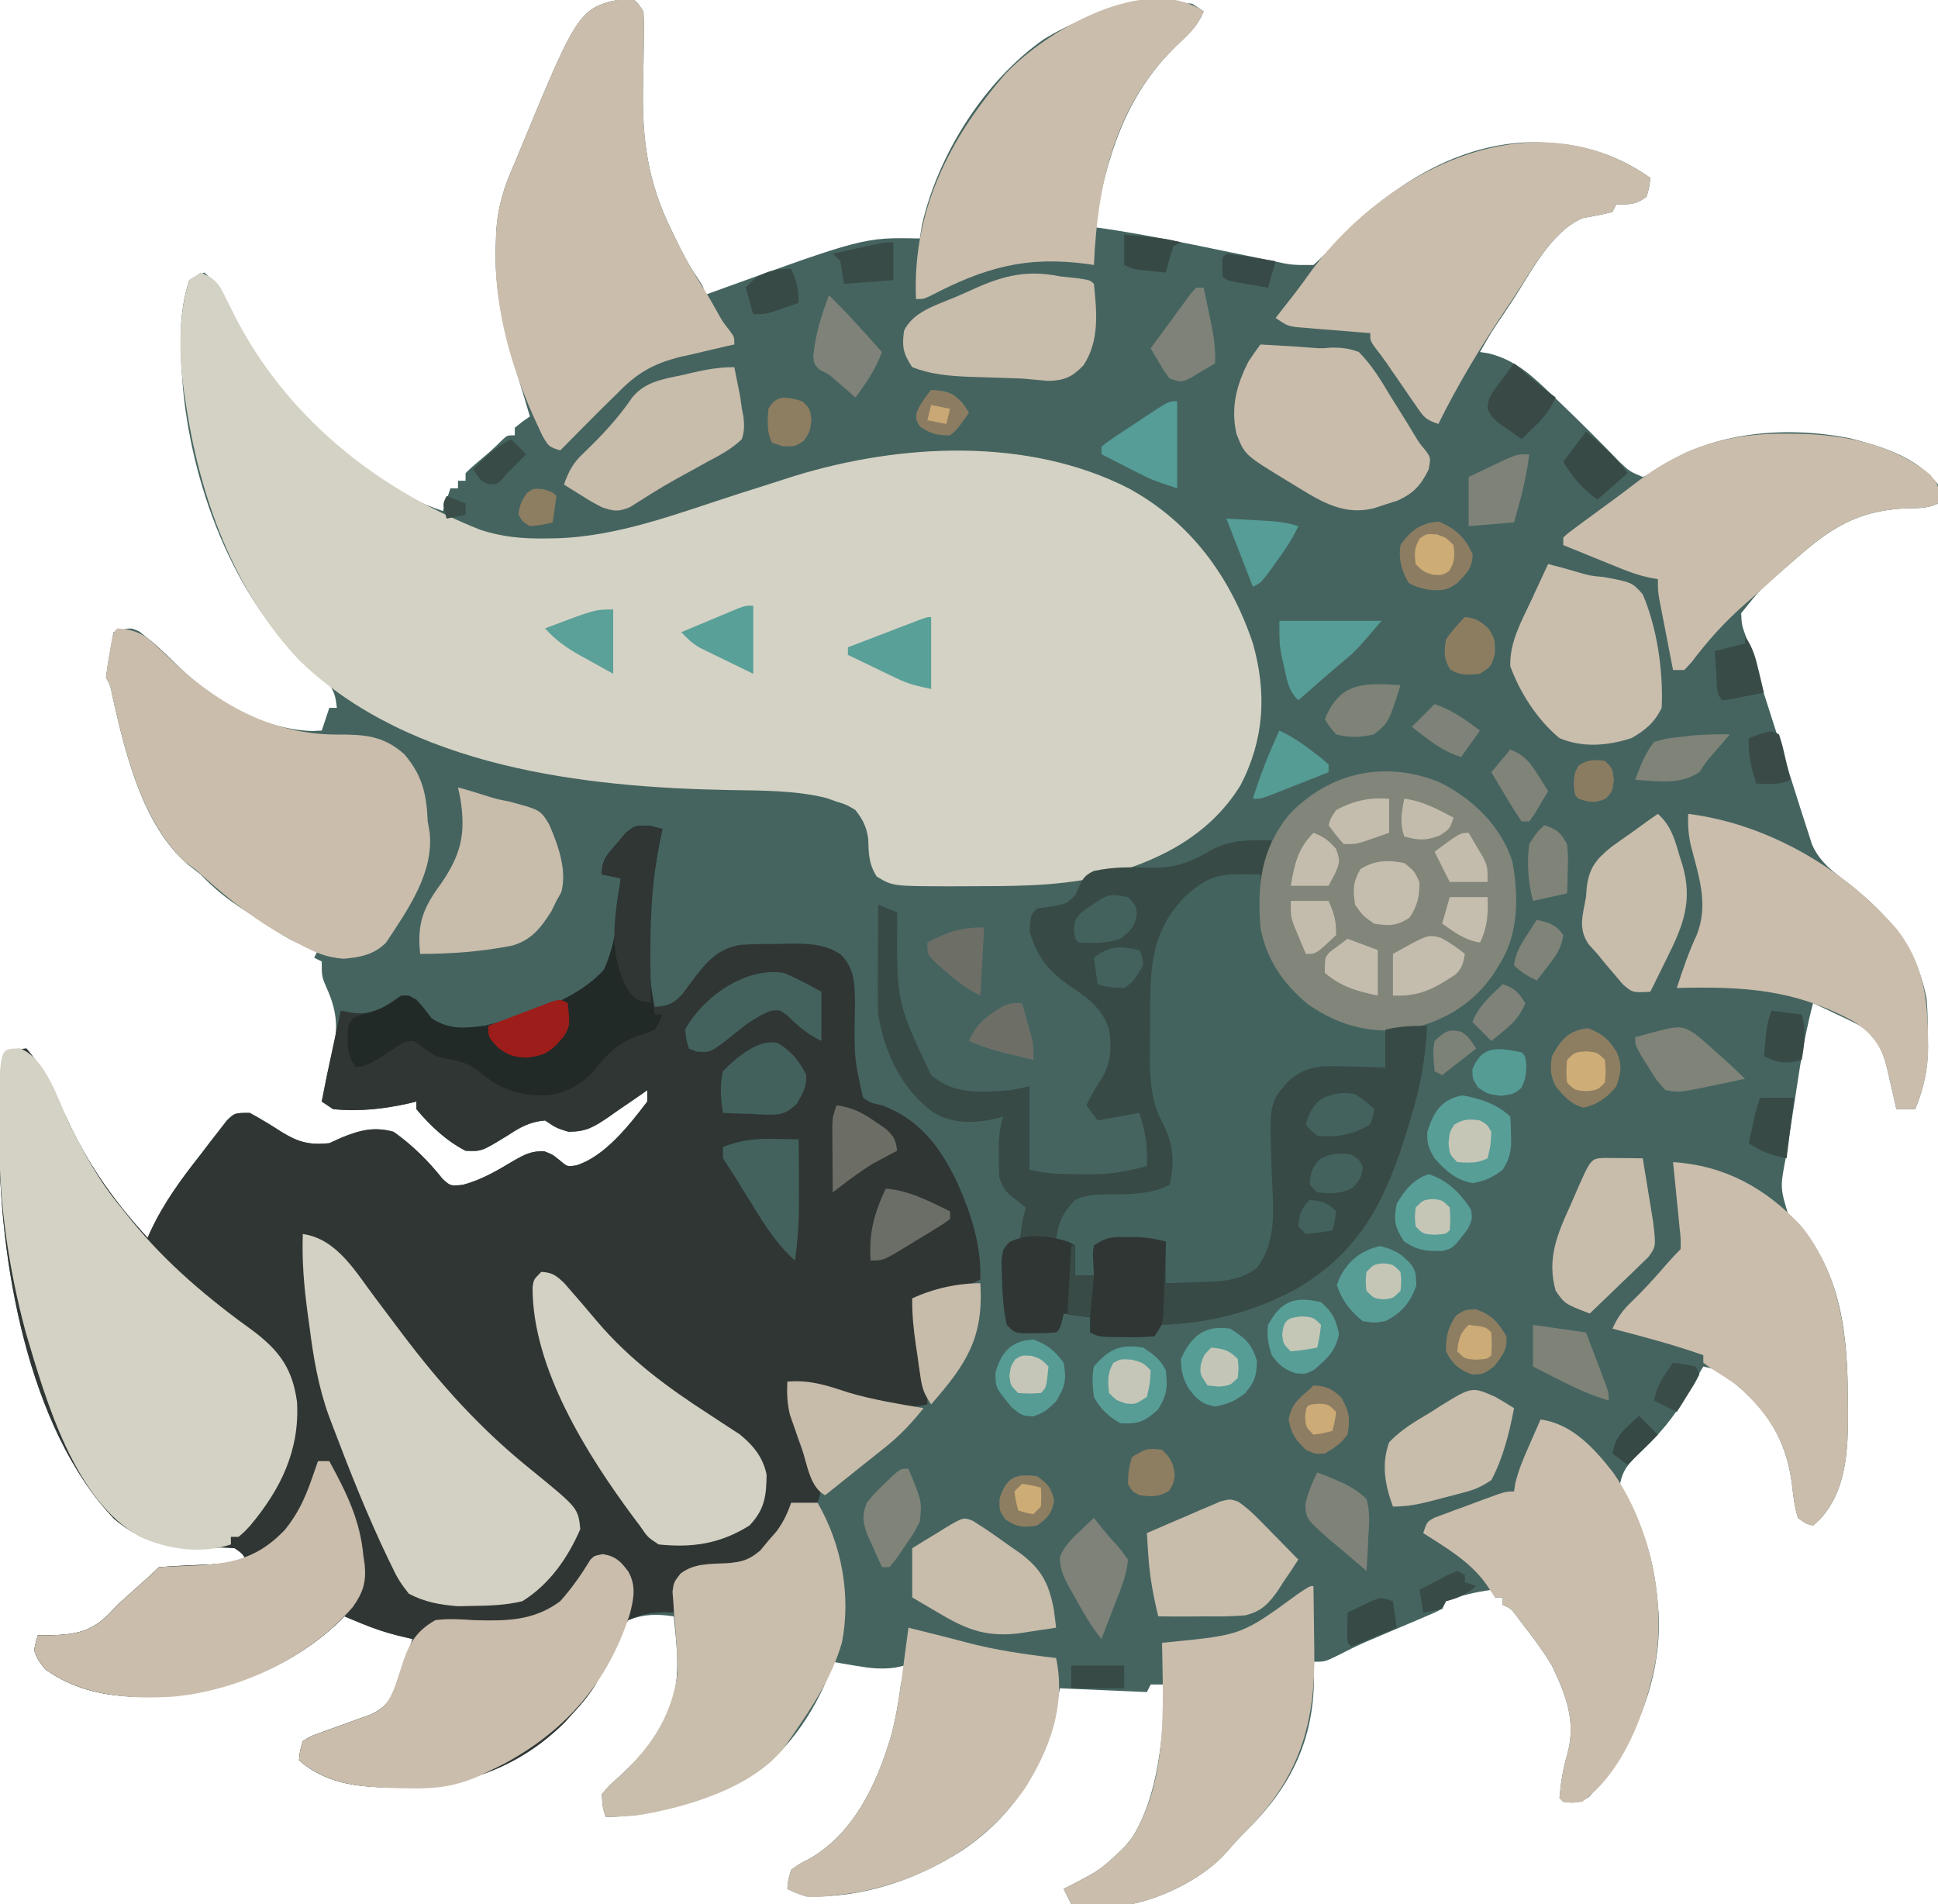 <?xml version="1.0" encoding="UTF-8"?>
<svg version="1.1" xmlns="http://www.w3.org/2000/svg" width="512" height="503">
<path d="M0 0 C2.297 0.504 2.297 0.504 4.297 3.504 C4.433 6.124 4.457 8.635 4.387 11.25 C4.366 12.826 4.346 14.402 4.326 15.979 C4.283 18.447 4.235 20.915 4.18 23.383 C3.894 37.369 5.437 48.68 11.734 61.379 C12.117 62.181 12.499 62.983 12.893 63.809 C14.604 67.341 16.356 70.713 18.582 73.949 C20.297 76.504 20.297 76.504 20.297 78.504 C21.434 78.089 21.434 78.089 22.594 77.665 C62.535 63.195 62.535 63.195 77.297 63.504 C77.483 62.349 77.668 61.194 77.859 60.004 C82.094 41.3 94.402 21.787 110.156 10.809 C121.692 3.778 135.732 -0.178 149.297 1.504 C150.287 2.164 151.277 2.824 152.297 3.504 C150.722 7.429 148.166 9.703 145.109 12.566 C131.327 25.95 126.732 42.157 123.297 60.504 C123.997 60.6 124.698 60.697 125.42 60.796 C136.887 62.462 148.199 64.855 159.544 67.196 C162.2 67.743 164.858 68.284 167.516 68.824 C168.324 68.993 169.132 69.162 169.965 69.335 C175.588 70.539 175.588 70.539 181.297 70.504 C183.465 68.601 185.315 66.757 187.234 64.629 C200.617 50.565 217.903 38.846 237.824 38.102 C249.995 37.918 260.246 40.409 270.297 47.504 C270.047 49.879 270.047 49.879 269.297 52.504 C266.399 54.603 265.013 54.504 261.297 54.504 C260.967 55.164 260.637 55.824 260.297 56.504 C257.665 57.169 255.022 57.656 252.352 58.137 C243.843 61.945 238.829 72.388 233.922 79.879 C233.199 80.971 232.476 82.063 231.73 83.188 C228.304 88.222 228.304 88.222 225.297 93.504 C225.998 93.607 226.699 93.71 227.422 93.816 C234.726 95.563 239.245 99.93 244.484 105.004 C245.23 105.715 245.976 106.426 246.745 107.159 C251.969 112.158 257.084 117.255 262.098 122.465 C264.869 125.073 264.869 125.073 268.297 126.504 C270.6 125.56 270.6 125.56 272.859 123.879 C287.412 114.471 306.1 112.997 322.93 116.258 C331.635 118.5 340.565 121.16 346.297 128.504 C346.609 131.316 346.609 131.316 346.297 133.504 C343.355 134.975 340.573 134.701 337.297 134.816 C324.703 135.535 317.595 140.238 308.297 148.504 C307.38 149.299 306.464 150.095 305.52 150.914 C299.346 156.205 299.346 156.205 294.297 162.504 C294.446 165.617 294.446 165.617 295.615 168.883 C295.803 169.502 295.991 170.12 296.185 170.757 C296.812 172.797 297.476 174.824 298.141 176.852 C298.587 178.269 299.032 179.687 299.474 181.106 C300.407 184.078 301.357 187.043 302.32 190.005 C303.552 193.796 304.751 197.596 305.938 201.401 C306.855 204.33 307.784 207.255 308.718 210.179 C309.164 211.579 309.608 212.98 310.048 214.381 C310.667 216.343 311.303 218.299 311.943 220.254 C312.302 221.367 312.66 222.48 313.03 223.627 C315.157 228.456 318.866 231.012 322.984 234.129 C333.398 242.405 340.881 251.231 343.297 264.504 C343.586 267.822 343.622 271.112 343.609 274.441 C343.625 275.284 343.642 276.126 343.658 276.994 C343.663 282.999 342.522 287.936 340.297 293.504 C338.647 293.504 336.997 293.504 335.297 293.504 C335.055 292.407 334.812 291.31 334.562 290.18 C334.225 288.725 333.886 287.271 333.547 285.816 C333.39 285.095 333.232 284.374 333.07 283.631 C331.844 278.466 330.377 274.458 325.663 271.468 C323.818 270.47 321.952 269.569 320.047 268.691 C319.397 268.38 318.748 268.069 318.078 267.748 C316.49 266.989 314.894 266.245 313.297 265.504 C311.803 271.168 310.675 276.782 309.789 282.57 C309.659 283.408 309.528 284.246 309.394 285.109 C309.122 286.867 308.851 288.626 308.583 290.385 C308.172 293.063 307.753 295.74 307.332 298.416 C307.067 300.134 306.803 301.852 306.539 303.57 C306.414 304.362 306.289 305.154 306.16 305.97 C304.562 314.221 304.562 314.221 306.871 321.805 C307.568 322.469 308.266 323.132 308.984 323.816 C321.047 336.455 322.473 354.084 322.484 370.816 C322.497 371.785 322.509 372.754 322.521 373.752 C322.541 383.631 322.108 394.281 315.109 401.879 C314.511 402.415 313.913 402.951 313.297 403.504 C311.395 403.051 311.395 403.051 309.297 401.504 C308.382 398.65 308.084 395.724 307.734 392.754 C306.243 380.819 301.068 372.64 291.496 365.082 C288.237 362.418 288.237 362.418 284.297 361.504 C282.916 363.752 281.629 366.006 280.359 368.316 C276.554 375.005 272.277 379.995 266.582 385.137 C264.179 387.626 262.984 389.114 262.297 392.504 C263.262 395.3 263.262 395.3 264.984 398.066 C269.474 406.399 271.551 415.103 272.297 424.504 C272.361 425.275 272.426 426.046 272.492 426.84 C273.302 444.82 265.941 461.702 254.254 475.062 C251.773 476.89 250.311 476.874 247.297 476.504 C246.967 476.174 246.637 475.844 246.297 475.504 C246.649 471.42 247.186 467.874 248.359 463.941 C250.743 455.2 248.072 448.459 244.297 440.504 C242.169 436.993 239.824 433.736 237.297 430.504 C236.152 428.988 236.152 428.988 234.984 427.441 C233.435 425.414 233.435 425.414 231.297 424.504 C231.297 423.844 231.297 423.184 231.297 422.504 C230.637 422.504 229.977 422.504 229.297 422.504 C228.967 421.844 228.637 421.184 228.297 420.504 C224.108 421.102 220.239 421.945 216.297 423.504 C215.967 424.164 215.637 424.824 215.297 425.504 C213.199 426.585 213.199 426.585 210.449 427.746 C209.451 428.173 208.452 428.599 207.424 429.039 C206.371 429.481 205.319 429.923 204.234 430.379 C202.18 431.249 200.127 432.122 198.074 432.996 C197.088 433.416 196.102 433.836 195.085 434.269 C192.586 435.376 190.164 436.564 187.738 437.824 C184.297 439.504 184.297 439.504 181.297 439.504 C181.332 440.147 181.366 440.79 181.402 441.453 C181.876 457.267 177.033 469.752 166.359 481.254 C164.796 482.883 163.222 484.499 161.639 486.109 C160.558 487.232 159.533 488.41 158.527 489.602 C152.696 496.357 141.982 501.754 133.297 503.504 C130.537 503.573 127.805 503.598 125.047 503.566 C124.302 503.562 123.557 503.557 122.789 503.553 C120.958 503.541 119.128 503.523 117.297 503.504 C116.637 502.184 115.977 500.864 115.297 499.504 C116.033 499.129 116.769 498.754 117.527 498.367 C125.127 494.385 125.127 494.385 131.297 488.504 C131.977 487.679 132.658 486.854 133.359 486.004 C140.634 474.517 141.408 458.694 142.297 445.504 C140.977 445.504 139.657 445.504 138.297 445.504 C137.967 446.164 137.637 446.824 137.297 447.504 C129.707 447.174 122.117 446.844 114.297 446.504 C113.926 448.566 113.554 450.629 113.172 452.754 C109.812 468.201 101.454 480.705 88.238 489.499 C75.969 497.294 61.963 501.917 47.297 501.504 C44.418 500.516 44.418 500.516 42.297 499.504 C42.504 497.184 42.504 497.184 43.297 494.504 C45.371 492.949 45.371 492.949 47.984 491.629 C59.855 484.911 65.993 471.751 69.734 459.004 C70.923 454.525 71.684 450.096 72.297 445.504 C72.617 443.835 72.944 442.167 73.297 440.504 C72.449 440.688 71.6 440.873 70.727 441.062 C67.015 441.54 64.099 441.204 60.422 440.566 C59.269 440.372 58.117 440.177 56.93 439.977 C56.061 439.821 55.192 439.665 54.297 439.504 C54.053 440.352 53.81 441.2 53.559 442.074 C49.577 452.898 41.218 465.147 30.984 470.629 C19.335 475.964 7.237 480.453 -5.703 480.504 C-6.516 477.816 -6.516 477.816 -6.703 474.504 C-4.828 472.254 -4.828 472.254 -3.434 471.039 C2.741 465.561 8.465 459.346 11.297 451.504 C11.531 450.854 11.766 450.205 12.008 449.535 C14.085 442.304 13.016 434.882 12.297 427.504 C7.911 426.861 4.453 426.868 0.297 428.504 C-3.086 432.519 -4.801 437.77 -6.819 442.559 C-8.736 446.778 -11.569 450.138 -14.703 453.504 C-15.287 454.152 -15.871 454.801 -16.473 455.469 C-28.578 467.526 -43.548 472.749 -60.127 472.755 C-69.968 472.648 -79.001 472.245 -86.703 465.504 C-86.476 463.137 -86.476 463.137 -85.703 460.504 C-83.801 459.25 -83.801 459.25 -81.336 458.371 C-80.008 457.874 -80.008 457.874 -78.652 457.367 C-77.72 457.041 -76.788 456.715 -75.828 456.379 C-73.995 455.717 -72.164 455.048 -70.336 454.371 C-69.52 454.083 -68.704 453.796 -67.864 453.5 C-64.879 452.124 -63.265 450.645 -61.812 447.695 C-61.576 447.04 -61.34 446.385 -61.098 445.711 C-60.706 444.643 -60.706 444.643 -60.307 443.553 C-60.046 442.815 -59.785 442.077 -59.516 441.316 C-59.243 440.567 -58.97 439.817 -58.689 439.045 C-58.02 437.201 -57.36 435.353 -56.703 433.504 C-57.91 433.218 -59.116 432.932 -60.359 432.637 C-63.763 431.786 -66.96 430.73 -70.203 429.379 C-71.487 428.849 -71.487 428.849 -72.797 428.309 C-73.426 428.043 -74.055 427.777 -74.703 427.504 C-75.095 427.905 -75.487 428.306 -75.891 428.719 C-90.815 442.903 -110.067 449.01 -130.359 448.723 C-138.773 448.428 -146.833 446.474 -153.703 441.504 C-155.703 439.004 -155.703 439.004 -156.703 436.504 C-156.266 434.348 -156.266 434.348 -155.703 432.504 C-154.857 432.513 -154.012 432.522 -153.141 432.531 C-146.01 432.345 -141.717 431.801 -136.688 426.621 C-135.705 425.573 -135.705 425.573 -134.703 424.504 C-132.902 422.866 -131.089 421.241 -129.266 419.629 C-126.439 417.114 -126.439 417.114 -123.703 414.504 C-120.783 414.291 -117.878 414.127 -114.953 414.004 C-107.772 413.726 -107.772 413.726 -100.703 412.504 C-101.755 410.857 -101.755 410.857 -103.703 409.504 C-107.028 409.253 -107.028 409.253 -110.766 409.504 C-120.51 409.739 -127.971 408.147 -135.547 401.758 C-158.522 377.742 -165.892 333.06 -165.888 301.503 C-165.891 299.311 -165.909 297.12 -165.928 294.928 C-165.931 293.522 -165.933 292.117 -165.934 290.711 C-165.938 289.447 -165.942 288.184 -165.946 286.882 C-165.71 283.602 -165.277 281.38 -163.703 278.504 C-161.078 277.691 -161.078 277.691 -158.703 277.504 C-155.795 280.929 -153.679 284.241 -151.75 288.293 C-150.944 289.954 -150.944 289.954 -150.121 291.648 C-149.021 293.944 -147.925 296.24 -146.832 298.539 C-141.544 309.405 -134.854 318.614 -126.703 327.504 C-126.447 326.921 -126.19 326.339 -125.926 325.738 C-122.423 318.237 -117.82 311.981 -112.703 305.504 C-111.888 304.436 -111.075 303.367 -110.262 302.297 C-109.479 301.293 -108.697 300.289 -107.891 299.254 C-106.829 297.885 -106.829 297.885 -105.746 296.488 C-103.703 294.504 -103.703 294.504 -99.703 294.504 C-96.748 296.117 -93.926 297.836 -91.1 299.66 C-86.828 302.268 -83.838 303.046 -78.703 302.504 C-77.61 302.009 -76.517 301.514 -75.391 301.004 C-70.574 299.045 -66.797 298.079 -61.703 299.504 C-56.803 302.994 -52.542 307.169 -48.82 311.895 C-46.712 313.833 -46.712 313.833 -43.43 313.512 C-38.463 312.169 -34.515 309.842 -30.133 307.211 C-27.219 305.545 -25.268 304.473 -21.867 304.66 C-19.703 305.504 -19.703 305.504 -17.703 307.129 C-15.788 308.75 -15.788 308.75 -13.387 308.348 C-5.881 305.988 0.634 297.639 5.297 291.504 C5.297 290.514 5.297 289.524 5.297 288.504 C4.819 288.842 4.34 289.181 3.847 289.53 C1.657 291.063 -0.554 292.564 -2.766 294.066 C-3.518 294.599 -4.27 295.132 -5.045 295.682 C-8.867 298.246 -10.867 299.512 -15.574 299.469 C-18.703 298.504 -18.703 298.504 -21.703 296.504 C-25.702 296.819 -28.331 298.329 -31.641 300.504 C-38.476 304.696 -38.476 304.696 -42.703 304.504 C-47.746 301.929 -52.081 297.854 -55.703 293.504 C-55.703 292.844 -55.703 292.184 -55.703 291.504 C-56.286 291.648 -56.868 291.793 -57.469 291.941 C-64.171 293.459 -70.835 294.215 -77.703 293.504 C-78.693 292.844 -79.683 292.184 -80.703 291.504 C-80.413 290.024 -80.121 288.545 -79.828 287.066 C-79.649 286.154 -79.47 285.241 -79.285 284.301 C-78.761 281.784 -78.147 279.308 -77.516 276.816 C-76.307 271.358 -77.001 266.896 -79.266 261.816 C-80.703 258.504 -80.703 258.504 -80.703 254.504 C-81.363 254.174 -82.023 253.844 -82.703 253.504 C-82.373 252.844 -82.043 252.184 -81.703 251.504 C-82.584 251.241 -83.464 250.978 -84.371 250.707 C-87.628 249.531 -90.132 248.151 -93.016 246.254 C-93.963 245.633 -94.911 245.011 -95.887 244.371 C-96.816 243.755 -97.746 243.139 -98.703 242.504 C-99.54 241.97 -100.376 241.437 -101.238 240.887 C-105.568 238.097 -109.138 235.256 -112.703 231.504 C-113.847 230.605 -114.993 229.709 -116.141 228.816 C-128.088 218.52 -132.621 199.397 -135.977 184.566 C-136.555 181.61 -136.555 181.61 -137.703 179.504 C-137.456 177.453 -137.133 175.411 -136.766 173.379 C-136.571 172.283 -136.376 171.188 -136.176 170.059 C-136.02 169.216 -135.864 168.373 -135.703 167.504 C-131.255 166.253 -131.255 166.253 -128.887 167.332 C-128.311 167.801 -127.734 168.27 -127.141 168.754 C-126.448 169.308 -125.756 169.863 -125.043 170.434 C-122.847 172.376 -120.763 174.406 -118.671 176.458 C-109.224 185.6 -96.67 193.148 -83.203 193.629 C-82.378 193.588 -81.553 193.546 -80.703 193.504 C-79.713 190.534 -79.713 190.534 -78.703 187.504 C-78.043 187.504 -77.383 187.504 -76.703 187.504 C-77.047 184.652 -77.296 182.947 -79.27 180.801 C-79.928 180.29 -80.587 179.78 -81.266 179.254 C-102.829 161.342 -114.666 130.794 -117.34 103.331 C-118.097 93.675 -118.802 83.801 -115.703 74.504 C-113.625 73.27 -113.625 73.27 -111.703 72.504 C-107.709 75.95 -105.808 79.867 -103.516 84.504 C-92.602 105.731 -72.094 127.707 -48.703 135.504 C-47.713 132.534 -47.713 132.534 -46.703 129.504 C-46.043 129.504 -45.383 129.504 -44.703 129.504 C-44.703 128.844 -44.703 128.184 -44.703 127.504 C-44.043 127.504 -43.383 127.504 -42.703 127.504 C-42.703 126.844 -42.703 126.184 -42.703 125.504 C-41.059 123.883 -41.059 123.883 -38.891 122.066 C-35.878 119.531 -35.878 119.531 -33.066 116.781 C-31.703 115.504 -31.703 115.504 -29.703 115.504 C-29.703 114.844 -29.703 114.184 -29.703 113.504 C-27.703 111.879 -27.703 111.879 -25.703 110.504 C-25.873 109.944 -26.043 109.385 -26.219 108.809 C-26.743 107.076 -27.262 105.341 -27.777 103.605 C-28.414 101.472 -29.063 99.342 -29.723 97.215 C-32.941 86.535 -35.254 75.706 -34.703 64.504 C-34.673 63.654 -34.644 62.805 -34.613 61.93 C-34.22 55.05 -32.522 49.741 -29.703 43.504 C-29.207 42.297 -28.711 41.091 -28.199 39.848 C-12.698 2.367 -12.698 2.367 0 0 Z " fill="#456460" transform="translate(165.703,-0.504)"/>
<path d="M0 0 C1.053 0.263 2.106 0.526 3.191 0.797 C2.975 1.818 2.758 2.839 2.535 3.891 C-0.228 17.929 -1.959 33.696 1.191 47.797 C4.713 47.531 5.962 47.038 8.438 44.434 C9.161 43.46 9.884 42.487 10.629 41.484 C14.327 36.53 17.47 32.353 23.9 31.392 C27.153 31.186 30.369 31.153 33.629 31.172 C34.736 31.14 35.842 31.107 36.982 31.074 C41.95 31.068 46.227 31.171 50.426 34.031 C54.115 37.842 54.003 42.087 54.064 47.176 C54.044 48.329 54.024 49.483 54.004 50.672 C53.893 61.403 53.893 61.403 56.191 71.797 C58.346 73.194 58.346 73.194 61.191 73.797 C71.069 77.456 76.562 84.729 81.004 94.047 C84.698 102.182 87.472 110.778 87.191 119.797 C82.938 121.877 79.108 123.096 74.43 123.898 C73.447 124.069 72.463 124.24 71.45 124.417 C70.705 124.542 69.959 124.668 69.191 124.797 C69.313 125.538 69.434 126.28 69.559 127.044 C70.105 130.399 70.648 133.754 71.191 137.109 C71.382 138.277 71.573 139.444 71.77 140.646 C71.95 141.765 72.13 142.883 72.316 144.035 C72.484 145.067 72.652 146.098 72.824 147.161 C73.191 149.797 73.191 149.797 73.191 152.797 C66.879 154.224 62.008 153.116 55.816 151.484 C54.017 151.029 52.218 150.575 50.418 150.121 C49.551 149.899 48.684 149.676 47.79 149.447 C43.94 148.484 40.069 147.638 36.191 146.797 C37.953 154.816 40.366 162.438 43.297 170.095 C45.298 175.478 45.298 175.478 44.191 178.797 C41.881 178.797 39.571 178.797 37.191 178.797 C37.108 179.514 37.024 180.23 36.938 180.969 C36.028 184.417 34.521 186.309 32.254 189.047 C31.188 190.354 31.188 190.354 30.102 191.688 C26.346 195.835 21.315 195.396 16.045 195.871 C11.913 196.315 11.913 196.315 8.23 198.105 C6.985 200.133 6.698 201.619 6.504 203.984 C6.349 205.872 6.349 205.872 6.191 207.797 C5.418 207.756 4.645 207.714 3.848 207.672 C0.116 207.82 -2.401 208.217 -5.809 209.797 C-9.136 213.873 -10.885 219.069 -12.925 223.868 C-14.852 228.075 -17.678 231.436 -20.809 234.797 C-21.393 235.445 -21.976 236.094 -22.578 236.762 C-34.684 248.819 -49.653 254.042 -66.232 254.048 C-76.074 253.941 -85.107 253.538 -92.809 246.797 C-92.582 244.43 -92.582 244.43 -91.809 241.797 C-89.907 240.542 -89.907 240.542 -87.441 239.664 C-86.556 239.333 -85.67 239.001 -84.758 238.66 C-83.826 238.334 -82.894 238.008 -81.934 237.672 C-80.1 237.01 -78.269 236.341 -76.441 235.664 C-75.626 235.376 -74.81 235.089 -73.969 234.792 C-70.984 233.417 -69.371 231.938 -67.917 228.988 C-67.682 228.333 -67.446 227.678 -67.203 227.004 C-66.942 226.292 -66.681 225.579 -66.412 224.846 C-66.151 224.108 -65.89 223.37 -65.621 222.609 C-65.348 221.86 -65.076 221.11 -64.795 220.338 C-64.125 218.494 -63.466 216.646 -62.809 214.797 C-64.015 214.511 -65.222 214.225 -66.465 213.93 C-69.868 213.079 -73.065 212.023 -76.309 210.672 C-77.593 210.142 -77.593 210.142 -78.902 209.602 C-79.531 209.336 -80.16 209.07 -80.809 208.797 C-81.2 209.198 -81.592 209.599 -81.996 210.012 C-96.92 224.196 -116.172 230.303 -136.465 230.016 C-144.879 229.721 -152.939 227.767 -159.809 222.797 C-161.809 220.297 -161.809 220.297 -162.809 217.797 C-162.371 215.641 -162.371 215.641 -161.809 213.797 C-160.963 213.806 -160.117 213.815 -159.246 213.824 C-152.115 213.638 -147.822 213.094 -142.793 207.914 C-141.811 206.866 -141.811 206.866 -140.809 205.797 C-139.008 204.159 -137.195 202.534 -135.371 200.922 C-132.545 198.407 -132.545 198.407 -129.809 195.797 C-126.888 195.584 -123.983 195.42 -121.059 195.297 C-113.878 195.019 -113.878 195.019 -106.809 193.797 C-107.861 192.15 -107.861 192.15 -109.809 190.797 C-113.134 190.546 -113.134 190.546 -116.871 190.797 C-126.616 191.032 -134.076 189.44 -141.652 183.051 C-164.627 159.035 -171.997 114.353 -171.994 82.796 C-171.996 80.604 -172.014 78.413 -172.033 76.221 C-172.036 74.815 -172.038 73.41 -172.039 72.004 C-172.043 70.74 -172.047 69.477 -172.052 68.175 C-171.816 64.895 -171.383 62.673 -169.809 59.797 C-167.184 58.984 -167.184 58.984 -164.809 58.797 C-161.901 62.222 -159.785 65.534 -157.855 69.586 C-157.318 70.693 -156.78 71.801 -156.227 72.941 C-155.127 75.237 -154.03 77.533 -152.938 79.832 C-147.649 90.698 -140.959 99.907 -132.809 108.797 C-132.424 107.923 -132.424 107.923 -132.031 107.031 C-128.528 99.53 -123.926 93.274 -118.809 86.797 C-117.994 85.729 -117.18 84.66 -116.367 83.59 C-115.585 82.586 -114.802 81.581 -113.996 80.547 C-112.935 79.178 -112.935 79.178 -111.852 77.781 C-109.809 75.797 -109.809 75.797 -105.809 75.797 C-102.853 77.41 -100.031 79.129 -97.205 80.953 C-92.934 83.561 -89.944 84.339 -84.809 83.797 C-83.715 83.302 -82.622 82.807 -81.496 82.297 C-76.68 80.338 -72.903 79.372 -67.809 80.797 C-62.908 84.287 -58.648 88.462 -54.926 93.188 C-52.817 95.126 -52.817 95.126 -49.535 94.805 C-44.569 93.462 -40.62 91.135 -36.238 88.504 C-33.324 86.838 -31.374 85.766 -27.973 85.953 C-25.809 86.797 -25.809 86.797 -23.809 88.422 C-21.893 90.043 -21.893 90.043 -19.492 89.641 C-11.987 87.281 -5.471 78.932 -0.809 72.797 C-0.809 71.807 -0.809 70.817 -0.809 69.797 C-1.287 70.135 -1.765 70.474 -2.258 70.823 C-4.449 72.355 -6.659 73.857 -8.871 75.359 C-9.623 75.892 -10.375 76.425 -11.15 76.975 C-14.972 79.539 -16.972 80.804 -21.68 80.762 C-24.809 79.797 -24.809 79.797 -27.809 77.797 C-31.807 78.112 -34.436 79.622 -37.746 81.797 C-44.581 85.989 -44.581 85.989 -48.809 85.797 C-53.852 83.222 -58.187 79.147 -61.809 74.797 C-61.809 74.137 -61.809 73.477 -61.809 72.797 C-62.683 73.013 -62.683 73.013 -63.574 73.234 C-70.277 74.752 -76.941 75.508 -83.809 74.797 C-85.294 73.807 -85.294 73.807 -86.809 72.797 C-85.238 64.776 -83.535 56.785 -81.809 48.797 C-80.721 48.989 -79.633 49.181 -78.512 49.379 C-73.059 49.994 -70.224 47.741 -65.809 44.797 C-63.871 44.859 -63.871 44.859 -61.809 45.797 C-60.43 47.426 -59.096 49.094 -57.809 50.797 C-53.187 53.878 -49.233 53.488 -43.809 52.797 C-32.988 50.212 -19.883 46.366 -12.246 37.984 C-8.766 30.269 -8.346 22.16 -7.809 13.797 C-9.459 13.467 -11.109 13.137 -12.809 12.797 C-12.809 8.762 -11.342 7.58 -8.746 4.547 C-7.992 3.634 -7.238 2.722 -6.461 1.781 C-3.809 -0.203 -3.809 -0.203 0 0 Z " fill="#303634" transform="translate(171.809,218.203)"/>
<path d="M0 0 C3.414 1.386 4.675 2.627 6.262 5.93 C6.654 6.719 7.045 7.509 7.449 8.322 C7.858 9.165 8.266 10.007 8.688 10.875 C22.335 37.783 46.037 56.985 74 68 C79.628 69.822 84.919 70.325 90.812 70.25 C91.608 70.242 92.404 70.234 93.223 70.225 C110.236 69.903 126.315 63.508 142.375 58.375 C145.112 57.504 147.85 56.634 150.588 55.767 C152.659 55.108 154.728 54.442 156.797 53.773 C184.9 45.132 218.505 43.386 245.197 57.013 C261.625 66.005 272.017 80.31 277.973 97.867 C281.711 110.977 281.044 123.325 274.715 135.465 C266.435 148.957 252.625 155.763 237.715 159.586 C225.825 162.254 213.682 162.092 201.562 162.125 C200.341 162.13 199.12 162.134 197.862 162.139 C182.838 162.112 182.838 162.112 178.625 159.562 C176.504 156.218 176.474 153.442 176.371 149.535 C175.904 146.344 174.966 144.554 173 142 C170.662 140.581 170.662 140.581 167.938 139.75 C167.06 139.435 166.182 139.121 165.277 138.797 C156.923 136.765 148.346 136.863 139.793 136.71 C101.233 136.021 55.562 130.706 26.312 102.688 C8.689 84.262 -0.396 58.851 -4 34 C-4.13 33.178 -4.26 32.355 -4.395 31.508 C-5.732 21.772 -5.983 11.419 -3 2 C-2.01 1.34 -1.02 0.68 0 0 Z " fill="#D4D2C4" transform="translate(53,72)"/>
<path d="M0 0 C-0.33 1.196 -0.66 2.393 -1 3.625 C-3.31 14.161 -3.234 24.967 2.406 34.336 C7.732 41.897 15.06 46.665 24 49 C26.965 49.222 29.904 49.19 32.875 49.125 C34.051 49.111 34.051 49.111 35.25 49.098 C37.167 49.074 39.083 49.038 41 49 C40.592 57.293 39.289 64.814 36.875 72.75 C36.409 74.307 36.409 74.307 35.934 75.895 C30.116 94.821 23.755 108.439 6.078 118.695 C-5.62 124.854 -16.808 127.604 -30 128 C-30.33 128.99 -30.66 129.98 -31 131 C-33.458 131.027 -35.917 131.047 -38.375 131.062 C-39.074 131.071 -39.772 131.079 -40.492 131.088 C-45.773 131.113 -45.773 131.113 -48 130 C-48 128.68 -48 127.36 -48 126 C-50.31 125.67 -52.62 125.34 -55 125 C-55.144 125.639 -55.289 126.279 -55.438 126.938 C-56 129 -56 129 -57 130 C-58.809 130.125 -60.624 130.176 -62.438 130.188 C-63.426 130.202 -64.415 130.216 -65.434 130.23 C-68 130 -68 130 -70 128 C-71.043 123.524 -71.106 119.206 -71.062 114.625 C-71.053 113.38 -71.044 112.135 -71.035 110.852 C-71.024 109.911 -71.012 108.97 -71 108 C-70.354 107.719 -69.708 107.438 -69.043 107.148 C-66.749 106.173 -66.749 106.173 -66.312 103.625 C-66.158 102.326 -66.158 102.326 -66 101 C-65.675 99.665 -65.345 98.33 -65 97 C-66.454 95.855 -66.454 95.855 -67.938 94.688 C-70.421 92.733 -70.952 92.143 -72 89 C-72.095 87.023 -72.13 85.042 -72.125 83.062 C-72.129 81.502 -72.129 81.502 -72.133 79.91 C-72.019 77.423 -71.719 75.369 -71 73 C-71.562 73.157 -72.124 73.315 -72.703 73.477 C-78.444 74.785 -84.037 74.988 -89.25 72 C-97.774 65.865 -102.318 56.188 -104 46 C-104.08 43.724 -104.108 41.446 -104.098 39.168 C-104.094 37.876 -104.091 36.583 -104.088 35.252 C-104.08 33.897 -104.071 32.542 -104.062 31.188 C-104.057 29.813 -104.053 28.439 -104.049 27.064 C-104.037 23.71 -104.021 20.355 -104 17 C-101.525 17.99 -101.525 17.99 -99 19 C-98.985 19.563 -98.971 20.126 -98.956 20.706 C-99.115 42.76 -99.115 42.76 -90 62 C-83.777 67.296 -76.866 66.567 -69 66 C-66.525 65.505 -66.525 65.505 -64 65 C-64 72.26 -64 79.52 -64 87 C-59.45 88.137 -55.411 88.184 -50.75 88.188 C-49.518 88.206 -49.518 88.206 -48.262 88.225 C-42.837 88.238 -38.21 87.519 -33 86 C-32.788 80.808 -33.409 76.873 -35 72 C-40.445 72.99 -40.445 72.99 -46 74 C-46.99 72.68 -47.98 71.36 -49 70 C-47.77 67.438 -46.461 65.192 -44.875 62.812 C-42.453 58.585 -42.311 54.763 -43 50 C-44.889 43.98 -49.028 41.434 -54 38 C-59.402 34.156 -62.186 30.336 -64 24 C-63.733 19.733 -63.733 19.733 -62 18 C-60.564 17.784 -59.126 17.577 -57.688 17.375 C-54.231 16.753 -54.231 16.753 -51.867 14.383 C-51.602 13.761 -51.336 13.14 -51.062 12.5 C-49.952 10.125 -49.449 9.206 -47.035 8.098 C-41.994 6.978 -37.265 7.04 -32.125 7.25 C-25.536 7.386 -21.336 5.748 -15.719 2.41 C-10.657 -0.215 -5.606 -0.112 0 0 Z " fill="#384A46" transform="translate(336,222)"/>
<path d="M0 0 C6.89 2.662 10.043 13.601 13.062 19.875 C17 27.869 21.015 35.195 26.75 42.062 C27.64 43.176 28.529 44.289 29.418 45.402 C38.886 57.043 49.986 66.286 62.129 75.027 C68.896 80.282 72.03 84.925 73.211 93.352 C73.987 106.07 68.96 116.411 60.875 126.062 C59.195 127.875 59.195 127.875 57.75 129.062 C57.09 129.062 56.43 129.062 55.75 129.062 C55.75 129.722 55.75 130.382 55.75 131.062 C47.953 133.662 39.145 132.388 31.75 129.062 C14.369 119.416 6.885 93.009 1.557 75.062 C-2.943 58.331 -5.437 41.36 -5.435 24.062 C-5.438 21.87 -5.456 19.678 -5.475 17.486 C-5.478 16.081 -5.48 14.675 -5.48 13.27 C-5.485 12.006 -5.489 10.742 -5.493 9.441 C-4.824 0.134 -4.824 0.134 0 0 Z " fill="#D4D2C4" transform="translate(5.25,276.938)"/>
<path d="M0 0 C4.906 0.332 7.209 1.598 10.688 5 C11.551 5.811 12.415 6.622 13.305 7.457 C14.639 8.716 14.639 8.716 16 10 C27.847 20.74 41.712 28.093 58.09 28.047 C65.192 28.04 70.312 28.279 75.875 33.312 C80.622 38.912 81.677 43.816 82 51 C82.159 51.9 82.317 52.8 82.48 53.727 C83.764 64.448 76.703 74.366 71 83 C67.775 86.225 64.249 86.894 59.777 87.273 C55.224 86.944 52.232 85.611 48.25 83.5 C47.553 83.14 46.855 82.78 46.137 82.408 C37.528 77.849 29.969 72.11 22.77 65.57 C20.832 63.804 20.832 63.804 17.875 61.688 C6.521 51.074 2.056 32.776 -1.273 18.062 C-1.851 15.107 -1.851 15.107 -3 13 C-2.778 10.97 -2.475 8.949 -2.125 6.938 C-1.942 5.853 -1.759 4.769 -1.57 3.652 C-1 1 -1 1 0 0 Z " fill="#CABDAC" transform="translate(31,166)"/>
<path d="M0 0 C0.994 0.009 1.988 0.018 3.012 0.027 C4.151 0.045 4.151 0.045 5.312 0.062 C5.369 1.422 5.369 1.422 5.426 2.809 C6.067 14.692 7.674 23.408 16.312 32.062 C22.95 37.333 30.089 39.452 38.312 41.062 C38.312 44.362 38.312 47.663 38.312 51.062 C36.938 51.088 35.564 51.114 34.148 51.141 C32.328 51.197 30.508 51.254 28.688 51.312 C27.332 51.334 27.332 51.334 25.949 51.355 C20.337 51.56 16.574 52.05 12.312 56.062 C9.643 61.199 8.973 64.807 9.16 70.684 C9.188 72.128 9.216 73.573 9.244 75.018 C9.306 77.26 9.375 79.502 9.449 81.744 C9.927 97.361 9.927 97.361 5.312 104.062 C1.883 107.284 -1.276 108.193 -5.918 108.16 C-6.72 108.157 -7.523 108.154 -8.35 108.15 C-9.183 108.142 -10.016 108.134 -10.875 108.125 C-11.72 108.12 -12.565 108.116 -13.436 108.111 C-15.52 108.1 -17.604 108.082 -19.688 108.062 C-19.688 104.433 -19.688 100.802 -19.688 97.062 C-22.313 97.036 -24.937 97.016 -27.562 97 C-28.682 96.987 -28.682 96.987 -29.824 96.975 C-33.886 96.856 -33.886 96.856 -37.688 98.062 C-38.153 99.958 -38.153 99.958 -38.312 102.125 C-38.436 103.424 -38.56 104.724 -38.688 106.062 C-40.337 106.062 -41.987 106.062 -43.688 106.062 C-44.017 103.422 -44.347 100.782 -44.688 98.062 C-46.008 97.733 -47.328 97.403 -48.688 97.062 C-48.235 92.196 -47.042 89.621 -43.688 86.062 C-39.801 84.119 -34.747 84.686 -30.428 84.545 C-26.109 84.357 -22.628 84.037 -18.688 82.062 C-17.105 74.841 -17.898 70.367 -21.461 63.898 C-24.642 56.544 -23.839 47.985 -23.812 40.125 C-23.818 38.432 -23.818 38.432 -23.824 36.705 C-23.81 24.412 -23.562 15.209 -14.617 5.91 C-9.749 1.518 -6.664 -0.078 0 0 Z " fill="#43635F" transform="translate(327.688,230.938)"/>
<path d="M0 0 C2.297 0.504 2.297 0.504 4.297 3.504 C4.433 6.124 4.457 8.635 4.387 11.25 C4.366 12.826 4.346 14.402 4.326 15.979 C4.283 18.447 4.235 20.915 4.18 23.383 C3.895 37.305 5.403 48.611 11.672 61.254 C12.046 62.039 12.42 62.824 12.805 63.633 C15.003 68.173 17.421 72.476 20.158 76.713 C21.312 78.528 22.373 80.376 23.422 82.254 C25.161 85.424 25.161 85.424 27.047 87.816 C28.297 89.504 28.297 89.504 28.297 91.504 C27.642 91.649 26.987 91.794 26.312 91.944 C23.301 92.626 20.3 93.346 17.297 94.066 C16.267 94.294 15.237 94.521 14.176 94.756 C6.85 96.552 2.495 99.099 -2.703 104.504 C-3.703 105.479 -3.703 105.479 -4.723 106.474 C-6.739 108.442 -8.724 110.437 -10.703 112.441 C-11.382 113.125 -12.062 113.809 -12.762 114.514 C-14.411 116.175 -16.058 117.838 -17.703 119.504 C-20.703 118.504 -20.703 118.504 -22.352 115.723 C-22.942 114.49 -23.517 113.25 -24.078 112.004 C-24.382 111.338 -24.686 110.671 -24.999 109.985 C-31.248 95.816 -35.469 80.073 -34.703 64.504 C-34.659 63.23 -34.659 63.23 -34.613 61.93 C-34.22 55.05 -32.522 49.741 -29.703 43.504 C-28.959 41.694 -28.959 41.694 -28.199 39.848 C-12.698 2.367 -12.698 2.367 0 0 Z " fill="#CABDAC" transform="translate(165.703,-0.504)"/>
<path d="M0 0 C8.631 4.342 15.926 11.352 19.027 20.73 C20.779 30.097 20.767 40.07 15.5 48.258 C15.076 48.953 14.652 49.647 14.215 50.363 C9.102 57.954 1.914 62.522 -6.906 64.781 C-17.35 66.7 -26.046 64.66 -34.859 58.648 C-41.399 53.289 -46.009 46.661 -47.5 38.258 C-48.412 26.893 -47.268 17.477 -39.938 8.445 C-29.157 -2.842 -14.386 -5.98 0 0 Z " fill="#81857A" transform="translate(380.5,206.742)"/>
<path d="M0 0 C9.135 1.251 14.13 10.305 19.375 17.188 C21.592 20.118 23.797 23.058 26 26 C36.357 39.776 47.19 51.779 60.688 62.562 C72.722 72.389 72.722 72.389 73.312 77.938 C70.07 85.504 65.106 92.611 58 97 C53.584 98.062 49.218 98.194 44.688 98.25 C42.837 98.289 42.837 98.289 40.949 98.328 C36.252 97.938 32.176 97.258 28 95 C26.015 92.53 24.903 90.798 23.625 88 C23.268 87.276 22.912 86.552 22.544 85.806 C17.113 74.484 12.443 62.739 8 51 C7.439 49.525 7.439 49.525 6.867 48.021 C4.082 40.251 2.788 32.545 1.75 24.375 C1.577 23.13 1.405 21.885 1.227 20.602 C0.308 13.693 -0.255 6.969 0 0 Z " fill="#D3D1C3" transform="translate(80,326)"/>
<path d="M0 0 C-0.25 2.375 -0.25 2.375 -1 5 C-3.898 7.099 -5.284 7 -9 7 C-9.33 7.66 -9.66 8.32 -10 9 C-12.631 9.665 -15.274 10.152 -17.945 10.633 C-26.348 14.394 -31.485 24.768 -36.438 32.125 C-36.811 32.676 -37.184 33.228 -37.568 33.796 C-44.393 43.889 -50.593 54.074 -56 65 C-59.41 63.863 -59.846 63.189 -61.812 60.324 C-62.331 59.578 -62.849 58.833 -63.383 58.064 C-63.916 57.28 -64.45 56.496 -65 55.688 C-66.062 54.149 -67.125 52.612 -68.188 51.074 C-68.655 50.389 -69.123 49.704 -69.605 48.999 C-70.587 47.592 -71.615 46.218 -72.676 44.87 C-74 43 -74 43 -74 41 C-74.651 40.95 -75.301 40.9 -75.972 40.848 C-78.92 40.616 -81.866 40.371 -84.812 40.125 C-85.837 40.046 -86.861 39.968 -87.916 39.887 C-88.899 39.803 -89.882 39.719 -90.895 39.633 C-91.801 39.559 -92.706 39.486 -93.64 39.411 C-96 39 -96 39 -99 37 C-98.564 36.443 -98.129 35.886 -97.68 35.312 C-97.084 34.549 -96.489 33.786 -95.875 33 C-95.229 32.174 -94.583 31.347 -93.918 30.496 C-92.292 28.38 -90.737 26.234 -89.188 24.062 C-68.911 -2.813 -30.603 -21.602 0 0 Z " fill="#CABDAC" transform="translate(436,47)"/>
<path d="M0 0 C8.366 1.1 14.355 7.775 19.312 14.188 C28.886 28.239 33.033 47.152 30.379 63.926 C27.871 77.006 22.134 92.8 11 101 C8.324 101.285 8.324 101.285 6 101 C5.67 100.67 5.34 100.34 5 100 C5.352 95.916 5.89 92.37 7.062 88.438 C9.447 79.696 6.775 72.955 3 65 C0.872 61.49 -1.472 58.232 -4 55 C-4.763 53.989 -5.526 52.979 -6.312 51.938 C-7.862 49.91 -7.862 49.91 -10 49 C-10 48.34 -10 47.68 -10 47 C-10.66 47 -11.32 47 -12 47 C-12.816 45.886 -13.577 44.731 -14.312 43.562 C-18.619 37.529 -24.851 33.941 -31 30 C-30 27 -30 27 -27.99 25.925 C-26.698 25.446 -26.698 25.446 -25.379 24.957 C-24.444 24.606 -23.508 24.254 -22.545 23.893 C-21.561 23.536 -20.577 23.18 -19.562 22.812 C-18.582 22.444 -17.602 22.076 -16.592 21.697 C-9.321 19 -9.321 19 -7 19 C-6.898 18.326 -6.796 17.652 -6.691 16.957 C-5.846 13.341 -4.438 10.067 -2.938 6.688 C-2.656 6.042 -2.374 5.397 -2.084 4.732 C-1.394 3.153 -0.697 1.576 0 0 Z " fill="#CABDAC" transform="translate(407,375)"/>
<path d="M0 0 C-1.575 3.925 -4.131 6.2 -7.188 9.062 C-23.366 24.774 -28.022 45.117 -29 67 C-29.546 66.917 -30.092 66.835 -30.655 66.75 C-46.698 64.565 -57.752 67.608 -72.011 75.066 C-74 76 -74 76 -76 76 C-77.006 52.911 -67.299 33.726 -52.438 16.562 C-41.676 5.076 -15.392 -10.261 0 0 Z " fill="#CABDAC" transform="translate(318,3)"/>
<path d="M0 0 C13.635 0.88 24.541 6.873 33.875 16.875 C44.568 30.049 46.177 46.924 46.188 63.312 C46.2 64.281 46.212 65.25 46.225 66.248 C46.244 76.127 45.811 86.777 38.812 94.375 C38.214 94.911 37.616 95.448 37 96 C35.098 95.547 35.098 95.547 33 94 C32.085 91.146 31.788 88.22 31.438 85.25 C30.02 73.907 25.539 66.763 17 59 C14.628 57.388 12.232 55.84 9.793 54.332 C9.201 53.892 8.61 53.453 8 53 C8 52.34 8 51.68 8 51 C0.107 48.23 -7.91 46.1 -16 44 C-14.66 40.993 -13.202 39.002 -10.812 36.75 C-7.508 33.55 -4.476 30.188 -1.48 26.699 C-0.368 25.423 0.803 24.197 2 23 C2.058 20.204 2.058 20.204 1.688 17 C1.579 15.841 1.471 14.682 1.359 13.488 C1.241 12.337 1.122 11.186 1 10 C0.902 8.983 0.804 7.966 0.703 6.918 C0.479 4.611 0.245 2.305 0 0 Z " fill="#CABDAC" transform="translate(442,307)"/>
<path d="M0 0 C1.045 0.006 2.09 0.012 3.166 0.019 C15.766 0.271 28.239 2.741 38.25 10.875 C40.25 13.438 40.25 13.438 40.562 16.25 C40.459 16.972 40.356 17.694 40.25 18.438 C37.309 19.908 34.526 19.634 31.25 19.75 C18.664 20.468 11.537 25.163 2.25 33.438 C0.98 34.561 0.98 34.561 -0.316 35.707 C-1.98 37.194 -3.635 38.69 -5.281 40.195 C-6.928 41.691 -8.595 43.165 -10.281 44.617 C-15.828 49.427 -20.41 54.487 -24.84 60.348 C-25.47 61.037 -26.101 61.727 -26.75 62.438 C-27.74 62.438 -28.73 62.438 -29.75 62.438 C-30.421 59.001 -31.086 55.563 -31.75 52.125 C-31.941 51.149 -32.132 50.172 -32.328 49.166 C-32.509 48.228 -32.689 47.29 -32.875 46.324 C-33.043 45.46 -33.21 44.596 -33.383 43.706 C-33.75 41.438 -33.75 41.438 -33.75 38.438 C-34.475 38.311 -35.199 38.184 -35.946 38.053 C-38.664 37.456 -41.039 36.636 -43.613 35.59 C-44.5 35.232 -45.386 34.874 -46.299 34.506 C-47.211 34.133 -48.123 33.759 -49.062 33.375 C-49.994 32.998 -50.925 32.621 -51.885 32.232 C-54.175 31.305 -56.463 30.373 -58.75 29.438 C-58.75 28.777 -58.75 28.117 -58.75 27.438 C-57.408 26.204 -57.408 26.204 -55.531 24.828 C-54.845 24.32 -54.16 23.812 -53.453 23.289 C-52.726 22.761 -51.999 22.232 -51.25 21.688 C-50.554 21.174 -49.858 20.661 -49.141 20.133 C-47.725 19.09 -46.308 18.05 -44.887 17.013 C-42.766 15.449 -40.675 13.849 -38.582 12.246 C-35.494 9.929 -32.4 7.979 -28.938 6.25 C-28.024 5.782 -27.11 5.314 -26.168 4.832 C-17.478 1.287 -9.363 -0.094 0 0 Z " fill="#CABDAC" transform="translate(471.75,114.562)"/>
<path d="M0 0 C2.31 0 4.62 0 7 0 C13.351 10.949 15.86 24.372 13.449 36.852 C10.802 46.161 5.453 54.113 0 62 C-0.884 63.28 -0.884 63.28 -1.785 64.586 C-10.141 75.303 -27.729 80.55 -40.82 82.598 C-43.557 82.827 -46.255 82.989 -49 83 C-49.812 80.312 -49.812 80.312 -50 77 C-48.125 74.75 -48.125 74.75 -46.73 73.535 C-37.725 65.546 -31.597 57.025 -30 45 C-29.999 39.797 -30.462 34.625 -30.898 29.443 C-30.999 27.899 -30.999 27.899 -31.102 26.324 C-31.177 25.397 -31.253 24.47 -31.331 23.514 C-31 21 -31 21 -29.226 18.708 C-25.589 15.917 -21.352 16.178 -16.932 15.955 C-13.02 15.636 -11.174 15.147 -8.133 12.59 C-7.077 11.308 -7.077 11.308 -6 10 C-5.278 9.175 -4.556 8.35 -3.812 7.5 C-2.039 5.054 -0.976 2.847 0 0 Z " fill="#C9BDAC" transform="translate(209,397)"/>
<path d="M0 0 C3.402 0.541 4.78 1.935 6.797 4.68 C8.854 8.473 8.171 11.763 7.156 15.801 C1.408 33.765 -9.655 46.555 -26.09 55.395 C-27.47 56.088 -28.857 56.769 -30.25 57.438 C-31.026 57.812 -31.802 58.186 -32.601 58.572 C-38.867 61.354 -44.246 62.041 -51.062 61.875 C-52.021 61.862 -52.979 61.849 -53.967 61.835 C-63.662 61.589 -72.681 61.062 -80.25 54.438 C-80.023 52.071 -80.023 52.071 -79.25 49.438 C-77.348 48.183 -77.348 48.183 -74.883 47.305 C-73.997 46.973 -73.112 46.642 -72.199 46.301 C-71.267 45.975 -70.335 45.649 -69.375 45.312 C-67.542 44.65 -65.711 43.981 -63.883 43.305 C-63.067 43.017 -62.251 42.729 -61.411 42.433 C-57.48 40.622 -56.417 38.87 -54.855 34.82 C-54.134 32.693 -53.437 30.561 -52.764 28.418 C-51.002 23.291 -49.11 20.257 -44.25 17.438 C-40.84 16.984 -37.549 17.209 -34.125 17.438 C-25.704 17.685 -18.291 17.702 -11.25 12.438 C-8.162 8.992 -5.662 5.376 -3.25 1.438 C-2.25 0.438 -2.25 0.438 0 0 Z " fill="#CABDAC" transform="translate(159.25,410.562)"/>
<path d="M0 0 C1.75 0.438 3.5 0.875 5.25 1.312 C6.903 1.722 6.903 1.722 8.59 2.141 C10.711 2.675 12.83 3.225 14.941 3.797 C22.91 5.922 30.819 7.05 39 8 C41.657 20.276 37.394 32.026 30.832 42.359 C20.311 57.523 4.075 66.728 -14 70 C-26.373 71.684 -26.373 71.684 -32 69 C-31.793 66.68 -31.793 66.68 -31 64 C-28.926 62.445 -28.926 62.445 -26.312 61.125 C-14.442 54.407 -8.304 41.247 -4.562 28.5 C-3.373 24.018 -2.6 19.597 -2 15 C-1.822 13.678 -1.644 12.357 -1.465 11.035 C-1.289 9.711 -1.113 8.387 -0.938 7.062 C-0.847 6.379 -0.756 5.695 -0.662 4.99 C-0.441 3.327 -0.221 1.663 0 0 Z " fill="#CABDAC" transform="translate(240,430)"/>
<path d="M0 0 C0.075 4.177 0.129 8.353 0.165 12.531 C0.18 13.945 0.2 15.36 0.226 16.775 C0.567 35.584 -3.406 49.731 -16.553 63.434 C-17.586 64.493 -18.621 65.55 -19.658 66.605 C-20.739 67.729 -21.764 68.906 -22.77 70.098 C-28.601 76.853 -39.315 82.25 -48 84 C-50.76 84.069 -53.492 84.094 -56.25 84.062 C-56.995 84.058 -57.74 84.053 -58.508 84.049 C-60.339 84.037 -62.169 84.019 -64 84 C-64.66 82.68 -65.32 81.36 -66 80 C-65.264 79.625 -64.528 79.25 -63.77 78.863 C-56.17 74.881 -56.17 74.881 -50 69 C-49.319 68.175 -48.639 67.35 -47.938 66.5 C-38.484 51.573 -39.722 31.851 -40 15 C-39.3 14.926 -38.601 14.852 -37.88 14.776 C-18.903 12.902 -18.903 12.902 -4 2 C-1 0 -1 0 0 0 Z " fill="#CABDAC" transform="translate(347,419)"/>
<path d="M0 0 C0.99 0 1.98 0 3 0 C7.476 8.197 11.15 15.548 12 25 C12.116 25.78 12.232 26.56 12.352 27.363 C12.785 32.013 11.907 34.757 9.188 38.562 C-2.429 51.921 -20.594 60.531 -38.171 62.207 C-49.893 62.936 -62.204 62.086 -72 55 C-74 52.5 -74 52.5 -75 50 C-74.562 47.844 -74.562 47.844 -74 46 C-73.154 46.009 -72.309 46.018 -71.438 46.027 C-64.307 45.841 -60.014 45.297 -54.984 40.117 C-54.33 39.419 -53.675 38.72 -53 38 C-51.199 36.362 -49.386 34.737 -47.562 33.125 C-44.736 30.61 -44.736 30.61 -42 28 C-39.99 27.886 -37.98 27.779 -35.968 27.711 C-24.588 27.316 -16.894 26.703 -8.727 18.133 C-5.477 14.118 -3.511 10.048 -1.812 5.188 C-1.296 3.724 -1.296 3.724 -0.77 2.23 C-0.516 1.494 -0.262 0.758 0 0 Z " fill="#CABDAC" transform="translate(84,386)"/>
<path d="M0 0 C21.255 2.687 41.425 14.643 55.258 30.605 C62.007 39.487 63.24 48.24 63.375 59.125 C63.389 59.96 63.403 60.795 63.418 61.656 C63.372 67.581 62.181 72.5 60 78 C58.35 78 56.7 78 55 78 C54.758 76.903 54.515 75.806 54.266 74.676 C53.928 73.221 53.589 71.767 53.25 70.312 C53.093 69.591 52.935 68.87 52.773 68.127 C51.301 61.924 49.223 58.459 43.75 54.867 C28.149 46.306 14.593 45.564 -3 46 C-1.459 41.214 0.126 36.565 2.25 32 C5.536 23.803 2.71 16.291 0.621 8.016 C0.049 5.237 -0.12 2.825 0 0 Z " fill="#CABDAC" transform="translate(446,215)"/>
<path d="M0 0 C-0.408 8.293 -1.711 15.814 -4.125 23.75 C-4.436 24.788 -4.746 25.825 -5.066 26.895 C-10.884 45.821 -17.245 59.439 -34.922 69.695 C-46.319 75.695 -57.164 78.436 -70 79 C-70 74.71 -70 70.42 -70 66 C-69.67 66.66 -69.34 67.32 -69 68 C-66.124 67.913 -63.25 67.806 -60.375 67.688 C-59.567 67.665 -58.759 67.642 -57.926 67.619 C-52.981 67.398 -49.107 67.017 -45 64 C-39.487 56.673 -40.68 48.217 -41 39.5 C-41.696 20.514 -41.696 20.514 -37 15 C-32.685 10.88 -29.065 10.565 -23.363 10.648 C-22.46 10.682 -21.556 10.715 -20.625 10.75 C-19.235 10.777 -19.235 10.777 -17.816 10.805 C-15.544 10.852 -13.272 10.923 -11 11 C-11 7.7 -11 4.4 -11 1 C-7.258 0.12 -3.836 -0.043 0 0 Z " fill="#384A46" transform="translate(377,271)"/>
<path d="M0 0 C2.922 0.141 3.981 0.982 6.113 3.004 C6.839 3.848 7.565 4.693 8.312 5.562 C9.104 6.47 9.895 7.378 10.711 8.312 C12.074 9.913 13.435 11.516 14.789 13.125 C23.394 23.239 33.457 30.612 44.566 37.779 C46.215 38.846 47.854 39.929 49.492 41.012 C50.455 41.635 51.418 42.259 52.41 42.901 C55.994 45.806 58.583 48.988 59.531 53.562 C59.459 59.163 59.032 62.766 55 67 C47.338 71.795 39.981 72.953 31 72 C28.125 70.125 28.125 70.125 26 67 C25.509 66.353 25.018 65.706 24.512 65.039 C12.118 48.343 -2.402 25.418 -2.301 4.031 C-2 2 -2 2 0 0 Z " fill="#D2D1C3" transform="translate(143,336)"/>
<path d="M0 0 C1.053 0.263 2.106 0.526 3.191 0.797 C2.975 1.818 2.758 2.839 2.535 3.891 C-0.409 18.845 -1.426 34.705 1.191 49.797 C1.851 49.797 2.511 49.797 3.191 49.797 C2.48 51.691 2.48 51.691 1.191 53.797 C-0.91 54.746 -0.91 54.746 -3.434 55.484 C-8.824 57.428 -11.309 60.321 -14.883 64.668 C-18.309 68.455 -21.995 70.372 -27.031 71.133 C-33.918 71.44 -39.545 69.772 -44.746 65.234 C-48.195 62.489 -50.41 62.056 -54.637 61.34 C-56.809 60.797 -56.809 60.797 -60.059 58.547 C-62.634 56.462 -62.634 56.462 -65.309 57.297 C-67.197 58.43 -69.045 59.629 -70.871 60.859 C-73.369 62.507 -74.913 63.351 -77.809 63.797 C-80.511 59.743 -80.038 57.614 -79.809 52.797 C-78.809 50.797 -78.809 50.797 -76.883 50.051 C-76.095 49.823 -75.308 49.594 -74.496 49.359 C-71.663 48.485 -69.882 47.853 -67.496 46.047 C-65.809 44.797 -65.809 44.797 -63.809 44.797 C-61.006 46.198 -59.681 48.32 -57.809 50.797 C-53.187 53.878 -49.233 53.488 -43.809 52.797 C-32.988 50.212 -19.883 46.366 -12.246 37.984 C-8.766 30.269 -8.346 22.16 -7.809 13.797 C-9.459 13.467 -11.109 13.137 -12.809 12.797 C-12.809 8.762 -11.342 7.58 -8.746 4.547 C-7.992 3.634 -7.238 2.722 -6.461 1.781 C-3.809 -0.203 -3.809 -0.203 0 0 Z " fill="#222A28" transform="translate(171.809,218.203)"/>
<path d="M0 0 C2.458 0.143 4.917 0.29 7.375 0.438 C8.054 0.477 8.734 0.516 9.434 0.557 C10.86 0.643 12.284 0.748 13.708 0.87 C16.031 1.048 16.031 1.048 18.474 0.843 C21.34 0.791 23.313 0.971 26 2 C29.489 5.525 31.909 9.566 34.438 13.812 C35.811 16.007 37.185 18.201 38.559 20.395 C39.15 21.373 39.741 22.351 40.349 23.359 C41.919 25.99 41.919 25.99 43.75 28.163 C45 30 45 30 44.438 33 C42.445 37.158 40.403 39.375 36.16 41.266 C35.138 41.59 34.116 41.915 33.062 42.25 C32.043 42.585 31.023 42.92 29.973 43.266 C20.961 45.492 14.517 40.451 7.001 35.986 C-4.17 29.174 -4.17 29.174 -6.363 23.539 C-7.868 16.594 -6.345 10.685 -3.125 4.438 C-2.126 2.929 -1.099 1.437 0 0 Z " fill="#C9BCAB" transform="translate(333,91)"/>
<path d="M0 0 C2.568 0.649 5.104 1.332 7.641 2.098 C11.019 3.092 11.019 3.092 14.672 3.434 C22.171 4.834 22.171 4.834 25 8 C28.809 16.948 30.449 28.282 30 38 C28.143 41.841 25.697 43.925 22 46 C15.799 48.021 9.095 48.582 3 46 C-2.817 41.18 -7.411 34.078 -10 27 C-10.206 20.705 -7.07 15.162 -4.438 9.562 C-4.013 8.64 -3.588 7.718 -3.15 6.768 C-2.108 4.508 -1.058 2.252 0 0 Z " fill="#C9BDAC" transform="translate(409,149)"/>
<path d="M0 0 C1.541 0.176 3.082 0.344 4.625 0.5 C8 1 8 1 9 2 C9.775 9.399 10.509 17.049 6.25 23.5 C3.27 26.592 1.215 27.538 -3.062 27.625 C-5.377 27.437 -7.689 27.225 -10 27 C-11.807 26.926 -13.614 26.865 -15.422 26.812 C-17.385 26.751 -19.349 26.688 -21.312 26.625 C-22.256 26.595 -23.199 26.565 -24.17 26.534 C-29.413 26.306 -34.085 25.909 -39 24 C-41.402 20.398 -41.746 18.571 -41.155 14.349 C-38.732 9.421 -32.984 7.714 -28.139 5.712 C-26.145 4.883 -24.188 3.995 -22.227 3.094 C-14.54 -0.308 -8.395 -1.711 0 0 Z " fill="#C8BCAB" transform="translate(280,73)"/>
<path d="M0 0 C2.327 0.646 4.63 1.329 6.93 2.066 C10.028 3.057 10.028 3.057 13.383 3.715 C21.753 5.936 21.753 5.936 24.095 9.812 C26.449 15.274 28.845 21.779 27.297 27.68 C26.869 28.445 26.441 29.211 26 30 C25.329 31.381 25.329 31.381 24.645 32.789 C21.782 37.221 19.487 40.244 14.39 41.793 C6.36 43.382 -1.823 44 -10 44 C-10.839 35.911 -9.196 31.791 -4.438 25.375 C0.879 17.602 2.101 12.105 0.605 2.867 C0.406 1.921 0.206 0.975 0 0 Z " fill="#C8BCAB" transform="translate(121,208)"/>
<path d="M0 0 C0.343 1.665 0.674 3.332 1 5 C1.186 5.928 1.371 6.856 1.562 7.812 C1.707 8.864 1.851 9.916 2 11 C2.128 11.643 2.256 12.285 2.388 12.947 C2.672 15.247 2.692 16.78 2 19 C-0.721 21.661 -3.9 23.299 -7.25 25.062 C-8.162 25.571 -9.074 26.08 -10.014 26.604 C-11.834 27.619 -13.659 28.623 -15.491 29.615 C-17.648 30.806 -19.741 32.045 -21.824 33.359 C-23.365 34.326 -23.365 34.326 -24.938 35.312 C-26.25 36.142 -26.25 36.142 -27.59 36.988 C-30.622 38.261 -31.909 38.056 -35 37 C-37.676 35.59 -37.676 35.59 -40.312 33.938 C-41.196 33.39 -42.079 32.842 -42.988 32.277 C-43.652 31.856 -44.316 31.434 -45 31 C-43.768 27.471 -42.558 25.219 -39.812 22.688 C-35.072 18.154 -30.608 13.368 -26.918 7.934 C-23.497 3.827 -18.975 3.186 -13.938 2.125 C-12.591 1.808 -12.591 1.808 -11.217 1.484 C-7.327 0.594 -4.019 0 0 0 Z " fill="#C8BCAB" transform="translate(194,97)"/>
<path d="M0 0 C0.619 0.33 1.238 0.66 1.875 1 C1.875 3.64 1.875 6.28 1.875 9 C3.525 9 5.175 9 6.875 9 C6.813 7.721 6.751 6.442 6.688 5.125 C6.582 2.945 6.582 2.945 6.875 1 C10.342 -1.311 11.732 -1.243 15.812 -1.188 C16.853 -1.181 17.893 -1.175 18.965 -1.168 C21.452 -1.024 23.489 -0.642 25.875 0 C25.765 3.605 25.635 7.209 25.5 10.812 C25.469 11.837 25.438 12.861 25.406 13.916 C25.368 14.899 25.329 15.882 25.289 16.895 C25.258 17.801 25.226 18.706 25.194 19.64 C24.875 22 24.875 22 22.875 25 C20.285 25.25 17.956 25.327 15.375 25.25 C14.685 25.245 13.996 25.24 13.285 25.234 C8.185 25.155 8.185 25.155 5.875 24 C5.875 22.68 5.875 21.36 5.875 20 C3.565 19.67 1.255 19.34 -1.125 19 C-1.269 19.639 -1.414 20.279 -1.562 20.938 C-2.125 23 -2.125 23 -3.125 24 C-4.934 24.125 -6.749 24.176 -8.562 24.188 C-9.551 24.202 -10.54 24.216 -11.559 24.23 C-14.125 24 -14.125 24 -16.125 22 C-17.116 17.621 -17.346 13.293 -17.438 8.812 C-17.475 7.602 -17.512 6.392 -17.551 5.145 C-17.125 2 -17.125 2 -15.414 0.094 C-10.57 -2.221 -5 -1.6 0 0 Z " fill="#2F3634" transform="translate(282.125,328)"/>
<path d="M0 0 C1.995 1.387 3.641 2.838 5.344 4.572 C5.963 5.197 6.581 5.823 7.219 6.467 C8.17 7.443 8.17 7.443 9.141 8.439 C10.115 9.428 10.115 9.428 11.109 10.436 C12.708 12.057 14.301 13.684 15.891 15.314 C14.609 17.365 13.276 19.334 11.891 21.314 C11.445 22.022 10.998 22.73 10.539 23.459 C8.009 26.978 6.189 28.998 1.891 30.045 C-1.612 30.325 -5.034 30.372 -8.547 30.314 C-9.755 30.326 -10.964 30.338 -12.209 30.35 C-15.178 30.373 -18.141 30.36 -21.109 30.314 C-22.405 24.951 -23.385 19.776 -23.734 14.252 C-23.809 13.127 -23.884 12.001 -23.961 10.842 C-24.01 10.008 -24.059 9.174 -24.109 8.314 C-20.537 6.747 -16.95 5.215 -13.359 3.689 C-12.344 3.243 -11.328 2.797 -10.281 2.338 C-8.812 1.719 -8.812 1.719 -7.312 1.088 C-6.412 0.7 -5.511 0.313 -4.583 -0.086 C-2.109 -0.686 -2.109 -0.686 0 0 Z " fill="#C8BCAB" transform="translate(327.109,396.686)"/>
<path d="M0 0 C3.501 3.143 4.469 6.781 5.75 11.188 C5.983 11.918 6.217 12.648 6.457 13.4 C9.269 22.905 6.722 29.457 2.438 38 C2.013 38.87 1.588 39.74 1.15 40.637 C0.111 42.763 -0.94 44.884 -2 47 C-6.71 47.251 -6.71 47.251 -9.316 44.988 C-10.058 44.105 -10.799 43.222 -11.562 42.312 C-12.306 41.442 -13.05 40.572 -13.816 39.676 C-14.537 38.793 -15.258 37.91 -16 37 C-17.131 35.745 -17.131 35.745 -18.285 34.465 C-21.168 30.321 -19.827 26.736 -19 22 C-18.913 20.828 -18.913 20.828 -18.824 19.633 C-18.214 14.37 -16.427 12.079 -12.312 8.75 C-10.558 7.477 -8.788 6.226 -7 5 C-5.625 4.001 -4.25 3.001 -2.875 2 C-1.926 1.34 -0.978 0.68 0 0 Z " fill="#C8BCAB" transform="translate(438,215)"/>
<path d="M0 0 C3.469 2.156 6.778 4.483 10.083 6.881 C10.803 7.377 11.523 7.873 12.265 8.385 C18.009 12.577 20.103 16.408 21.412 23.321 C21.663 24.959 21.849 26.607 22.021 28.256 C19.668 28.622 17.314 28.974 14.958 29.318 C14.301 29.422 13.645 29.526 12.968 29.633 C4.331 30.867 -1.163 29.027 -8.417 24.693 C-9.148 24.269 -9.88 23.844 -10.634 23.406 C-12.421 22.366 -14.201 21.312 -15.979 20.256 C-15.979 15.966 -15.979 11.676 -15.979 7.256 C-13.74 5.861 -11.49 4.49 -9.229 3.131 C-8.595 2.733 -7.961 2.334 -7.307 1.924 C-2.49 -0.936 -2.49 -0.936 0 0 Z " fill="#C8BCAB" transform="translate(256.979,401.744)"/>
<path d="M0 0 C1.792 0.017 1.792 0.017 3.621 0.035 C5.417 0.049 5.417 0.049 7.25 0.062 C8.177 0.074 9.104 0.086 10.059 0.098 C10.565 3.159 11.063 6.222 11.559 9.285 C11.702 10.149 11.845 11.014 11.992 11.904 C12.128 12.745 12.263 13.587 12.402 14.453 C12.528 15.223 12.654 15.993 12.783 16.786 C13.571 23.399 13.571 23.399 11.498 26.226 C10.786 26.912 10.074 27.598 9.34 28.305 C8.573 29.056 7.806 29.806 7.016 30.58 C6.205 31.349 5.394 32.118 4.559 32.91 C3.748 33.698 2.937 34.487 2.102 35.299 C0.098 37.243 -1.916 39.176 -3.941 41.098 C-10.507 38.576 -10.507 38.576 -12.941 35.098 C-15.323 26.651 -12.565 20.223 -9.066 12.535 C-8.593 11.444 -8.12 10.353 -7.633 9.229 C-3.649 0.121 -3.649 0.121 0 0 Z " fill="#C8BCAB" transform="translate(423.941,305.902)"/>
<path d="M0 0 C1.692 0.956 3.368 1.944 5 3 C3.728 9.574 2.162 16.047 -1 22 C-3.691 23.794 -5.274 24.489 -8.309 25.289 C-9.138 25.508 -9.968 25.727 -10.822 25.953 C-12.117 26.286 -12.117 26.286 -13.438 26.625 C-14.297 26.854 -15.156 27.084 -16.041 27.32 C-19.895 28.325 -22.974 29 -27 29 C-29.108 23.297 -30.101 17.866 -28 12 C-24.857 8.702 -21.227 6.539 -17.312 4.25 C-16.318 3.611 -15.323 2.971 -14.299 2.312 C-6.106 -2.702 -6.106 -2.702 0 0 Z " fill="#C8BCAB" transform="translate(395,369)"/>
<path d="M0 0 C5.968 -0.555 10.64 1.06 16.289 2.91 C22.75 4.808 29.368 5.876 36 7 C32.855 10.942 29.78 14.222 25.812 17.375 C24.389 18.514 24.389 18.514 22.938 19.676 C21.968 20.443 20.999 21.21 20 22 C18.104 23.52 16.208 25.041 14.312 26.562 C12.876 27.709 11.438 28.855 10 30 C6.004 28.002 5.259 21.84 3.875 17.812 C3.502 16.77 3.13 15.728 2.746 14.654 C2.394 13.64 2.042 12.627 1.68 11.582 C1.357 10.656 1.035 9.73 0.703 8.777 C-0.062 5.755 -0.123 3.105 0 0 Z " fill="#C7BBAA" transform="translate(208,365)"/>
<path d="M0 0 C3.518 1.429 6.669 3.149 10 5 C10 9.29 10 13.58 10 18 C6.119 16.06 3.896 14.134 0.879 11.145 C-0.959 9.801 -0.959 9.801 -3.285 10.004 C-7.733 11.636 -11.15 14.651 -14.828 17.582 C-19.387 21.041 -19.387 21.041 -22.938 20.805 C-23.618 20.539 -24.299 20.274 -25 20 C-25.68 17.746 -25.68 17.746 -26 15 C-21.202 6.292 -10.066 -1.556 0 0 Z " fill="#43625E" transform="translate(207,257)"/>
<path d="M0 0 C1.053 0.263 2.106 0.526 3.191 0.797 C2.975 1.771 2.758 2.746 2.535 3.75 C-0.364 18.06 -0.112 32.25 0.191 46.797 C-3.604 46.018 -3.604 46.018 -5.445 44.027 C-11.36 34.35 -9.535 24.392 -7.809 13.797 C-9.459 13.467 -11.109 13.137 -12.809 12.797 C-12.809 8.762 -11.342 7.58 -8.746 4.547 C-7.992 3.634 -7.238 2.722 -6.461 1.781 C-3.809 -0.203 -3.809 -0.203 0 0 Z " fill="#2F3634" transform="translate(171.809,218.203)"/>
<path d="M0 0 C1.245 0.018 2.49 0.036 3.773 0.055 C5.185 0.089 5.185 0.089 6.625 0.125 C6.654 3.958 6.672 7.792 6.688 11.625 C6.696 12.703 6.704 13.78 6.713 14.891 C6.731 20.738 6.516 26.344 5.625 32.125 C0.869 27.853 -2.237 22.927 -5.562 17.5 C-6.618 15.799 -7.674 14.099 -8.73 12.398 C-9.191 11.65 -9.651 10.902 -10.126 10.13 C-11.178 8.442 -12.272 6.78 -13.375 5.125 C-13.375 4.135 -13.375 3.145 -13.375 2.125 C-8.751 0.318 -4.95 -0.093 0 0 Z " fill="#43625E" transform="translate(204.375,300.875)"/>
<path d="M0 0 C4.478 0.759 9.376 2.314 12.688 5.625 C12.813 7.225 12.863 8.832 12.875 10.438 C12.889 11.31 12.903 12.183 12.918 13.082 C12.673 15.782 12.129 17.346 10.688 19.625 C8.054 21.673 6.087 22.547 2.812 23.188 C-1.653 22.384 -4.333 19.973 -7.312 16.625 C-8.893 13.976 -9.318 12.893 -9.25 9.75 C-7.685 4.532 -5.54 1.045 0 0 Z " fill="#579E97" transform="translate(386.312,289.375)"/>
<path d="M0 0 C0.878 14.411 -3.642 21.303 -13 32 C-14.95 29.074 -15.364 27.853 -15.852 24.508 C-15.98 23.638 -16.109 22.768 -16.242 21.871 C-16.369 20.965 -16.495 20.059 -16.625 19.125 C-16.826 17.777 -16.826 17.777 -17.031 16.402 C-17.637 12.221 -18.07 8.233 -18 4 C-12.461 1.415 -6.11 0 0 0 Z " fill="#C7BBAA" transform="translate(259,339)"/>
<path d="M0 0 C3.71 2.071 5.816 4.699 7.688 8.5 C7.766 11.802 6.814 13.281 5.168 16.129 C2.045 19.114 0.46 19.028 -3.707 18.939 C-4.484 18.898 -5.262 18.856 -6.062 18.812 C-6.855 18.79 -7.648 18.767 -8.465 18.744 C-10.415 18.685 -12.364 18.596 -14.312 18.5 C-14.936 14.668 -15.171 11.306 -14.312 7.5 C-10.994 4.031 -5.016 -1.085 0 0 Z " fill="#42615D" transform="translate(205.312,275.5)"/>
<path d="M0 0 C8.91 0 17.82 0 27 0 C20.262 7.862 20.262 7.862 17.125 10.5 C16.457 11.068 15.79 11.637 15.102 12.223 C14.408 12.809 13.715 13.396 13 14 C11.498 15.31 9.998 16.622 8.5 17.938 C7.333 18.958 6.167 19.979 5 21 C2.393 18.393 2.184 16.33 1.375 12.75 C0.984 11.072 0.984 11.072 0.586 9.359 C0 6 0 6 0 0 Z " fill="#559D96" transform="translate(338,164)"/>
<path d="M0 0 C0.557 0.701 1.114 1.403 1.688 2.125 C2.887 3.616 4.098 5.103 5.414 6.492 C6.812 8 6.812 8 9 11 C8.633 15.626 6.594 20.012 4.938 24.312 C4.656 25.053 4.374 25.794 4.084 26.557 C3.393 28.372 2.697 30.186 2 32 C-0.873 28.427 -3.056 24.571 -5.25 20.562 C-5.815 19.579 -5.815 19.579 -6.391 18.576 C-7.937 15.743 -9.002 13.558 -8.988 10.297 C-7.757 7.436 -6.206 5.812 -3.938 3.688 C-3.204 2.99 -2.471 2.293 -1.715 1.574 C-1.149 1.055 -0.583 0.535 0 0 Z " fill="#7E8278" transform="translate(289,401)"/>
<path d="M0 0 C2.753 1.796 4.526 3.053 6 6 C6.514 10.458 6.305 12.501 3.938 16.375 C0.404 19.532 -1.275 20.249 -6 20 C-9.025 18.267 -11.419 16.163 -13 13 C-13.346 9.989 -13.578 7.906 -13 5 C-9.069 0.398 -5.993 -0.981 0 0 Z " fill="#579D96" transform="translate(302,356)"/>
<path d="M0 0 C3.991 2.485 5.687 3.967 7.062 8.5 C6.992 12.455 6.515 13.982 4 17 C1.29 19.124 -0.615 19.928 -4 20.562 C-7.53 19.901 -8.922 18.6 -11.02 15.715 C-12.532 13.069 -13 11.043 -13 8 C-10.343 1.986 -6.699 -1.072 0 0 Z " fill="#569D96" transform="translate(325,351)"/>
<path d="M0 0 C4.949 1.569 8.444 5.049 11.188 9.375 C11.562 11.812 11.562 11.812 10.375 14.438 C6.42 19.62 6.42 19.62 3.477 20.281 C-0.778 20.339 -2.879 20.189 -6.5 17.75 C-8.994 13.969 -9.282 12.266 -8.438 7.812 C-6.304 4.188 -4.055 1.352 0 0 Z " fill="#579E97" transform="translate(377.438,310.188)"/>
<path d="M0 0 C3.912 0.925 5.769 2.047 8.395 5.031 C9.438 6.812 9.438 6.812 9.625 10.375 C8.072 14.871 5.724 17.669 1.438 19.812 C-1.312 20.312 -1.312 20.312 -4.562 19.812 C-7.816 17.199 -10.083 14.287 -11.375 10.312 C-9.592 4.827 -5.542 1.264 0 0 Z " fill="#579D96" transform="translate(364.562,329.188)"/>
<path d="M0 0 C1.768 1.391 3.43 2.85 5.085 4.372 C5.662 4.88 6.238 5.388 6.832 5.911 C9.059 7.884 11.232 9.893 13.335 11.997 C10.962 12.504 8.587 13.003 6.21 13.497 C5.545 13.64 4.88 13.783 4.195 13.931 C-3.964 15.61 -3.964 15.61 -7.665 14.997 C-10 12.442 -10 12.442 -12.04 9.122 C-12.728 8.032 -13.416 6.941 -14.125 5.817 C-15.665 2.997 -15.665 2.997 -15.665 0.997 C-3.784 -2.28 -3.784 -2.28 0 0 Z " fill="#7F8378" transform="translate(447.665,273.003)"/>
<path d="M0 0 C3.058 2.666 3.871 4.422 4.75 8.375 C3.778 13.073 1.764 14.731 -1.762 17.812 C-4 19 -4 19 -6.629 18.785 C-9.792 17.738 -11.048 16.719 -13 14 C-13.963 11.262 -14.344 8.891 -14 6 C-10.528 -0.356 -6.867 -1.658 0 0 Z " fill="#579E97" transform="translate(349,344)"/>
<path d="M0 0 C3.759 1.44 5.541 2.883 7.938 6.125 C8.773 10.718 8.308 12.537 5.812 16.5 C2.938 19.125 2.938 19.125 -0.062 20.312 C-3.062 20.125 -3.062 20.125 -5.812 17.875 C-10.062 12.681 -10.062 12.681 -10.062 8.75 C-8.589 3.408 -5.926 0.242 0 0 Z " fill="#569C95" transform="translate(273.062,353.875)"/>
<path d="M0 0 C3.883 1.553 5.452 2.902 7.613 6.406 C9.046 9.828 8.649 11.931 7.438 15.375 C5.088 18.299 2.574 20.098 -1.125 21 C-4.652 20.096 -6.232 18.093 -8.562 15.375 C-10.041 12.417 -9.998 10.673 -9.562 7.375 C-7.144 2.986 -5.088 0.536 0 0 Z " fill="#8D7E62" transform="translate(419.562,271.625)"/>
<path d="M0 0 C4.924 4.765 9.443 9.887 14 15 C12.277 19.662 9.956 23.033 7 27 C6.541 26.602 6.082 26.203 5.609 25.793 C4.689 24.998 4.689 24.998 3.75 24.188 C3.116 23.631 2.482 23.074 1.828 22.5 C-0.015 20.885 -0.015 20.885 -2.5 19.688 C-4 18 -4 18 -4.121 16.137 C-3.663 10.488 -1.985 5.28 0 0 Z " fill="#7E8278" transform="translate(219,78)"/>
<path d="M0 0 C4.417 1.824 7.059 4.269 8.938 8.688 C8.847 12.302 7.386 13.676 4.875 16.188 C2.107 18.287 0.866 18.187 -2.688 18 C-6.125 17.188 -6.125 17.188 -8 16.125 C-9.872 12.901 -10.696 9.849 -10.125 6.188 C-7.499 2.347 -4.66 0.28 0 0 Z " fill="#8C7D62" transform="translate(380.125,137.812)"/>
<path d="M0 0 C0 7.59 0 15.18 0 23 C-6.75 20.75 -6.75 20.75 -9.648 19.273 C-10.261 18.964 -10.873 18.655 -11.504 18.336 C-12.121 18.019 -12.739 17.702 -13.375 17.375 C-14.016 17.05 -14.656 16.725 -15.316 16.391 C-16.879 15.597 -18.44 14.799 -20 14 C-20 13.34 -20 12.68 -20 12 C-18.379 10.671 -18.379 10.671 -16.133 9.18 C-14.928 8.377 -14.928 8.377 -13.699 7.559 C-12.85 7.003 -12 6.447 -11.125 5.875 C-10.283 5.312 -9.441 4.748 -8.574 4.168 C-2.267 0 -2.267 0 0 0 Z " fill="#559D96" transform="translate(311,106)"/>
<path d="M0 0 C1.698 0.584 3.355 1.281 5 2 C6.003 2.434 6.003 2.434 7.025 2.877 C9.347 4.067 11.135 5.166 13 7 C13.983 10.318 13.766 13.389 13.5 16.812 C13.464 17.696 13.428 18.58 13.391 19.49 C13.297 21.662 13.153 23.832 13 26 C12.553 25.617 12.107 25.234 11.647 24.839 C11.043 24.321 10.439 23.803 9.816 23.27 C9.177 22.72 8.538 22.17 7.879 21.604 C6.359 20.307 4.821 19.031 3.277 17.762 C-2.919 12.269 -2.919 12.269 -3.16 8.492 C-2.481 5.41 -1.406 2.811 0 0 Z " fill="#7F8278" transform="translate(348,389)"/>
<path d="M0 0 C4.62 0.66 9.24 1.32 14 2 C15.004 4.624 16.003 7.249 17 9.875 C17.429 10.995 17.429 10.995 17.867 12.137 C20 17.773 20 17.773 20 20 C15.262 18.557 11.011 16.628 6.625 14.375 C5.984 14.05 5.344 13.725 4.684 13.391 C3.121 12.597 1.56 11.799 0 11 C0 7.37 0 3.74 0 0 Z " fill="#7E8277" transform="translate(405,350)"/>
<path d="M0 0 C0.66 0 1.32 0 2 0 C2.506 2.395 3.005 4.791 3.5 7.188 C3.643 7.861 3.786 8.535 3.934 9.229 C4.681 12.875 5.174 16.276 5 20 C3.57 20.866 2.131 21.718 0.688 22.562 C-0.113 23.038 -0.914 23.514 -1.738 24.004 C-4 25 -4 25 -7 24 C-8.387 22.152 -8.387 22.152 -9.688 19.938 C-10.124 19.204 -10.561 18.471 -11.012 17.715 C-11.338 17.149 -11.664 16.583 -12 16 C-10.052 13.326 -8.09 10.662 -6.125 8 C-5.569 7.237 -5.014 6.474 -4.441 5.688 C-3.906 4.966 -3.371 4.244 -2.82 3.5 C-2.328 2.83 -1.836 2.159 -1.329 1.469 C-0.89 0.984 -0.452 0.499 0 0 Z " fill="#7E8278" transform="translate(316,76)"/>
<path d="M0 0 C0 6.27 0 12.54 0 19 C-3.7 18.26 -5.965 17.711 -9.207 16.152 C-9.958 15.795 -10.709 15.437 -11.482 15.068 C-12.251 14.695 -13.02 14.322 -13.812 13.938 C-14.601 13.56 -15.389 13.183 -16.201 12.795 C-18.137 11.868 -20.069 10.935 -22 10 C-22 9.34 -22 8.68 -22 8 C-18.522 6.664 -15.042 5.332 -11.562 4 C-10.569 3.618 -9.576 3.237 -8.553 2.844 C-7.608 2.483 -6.664 2.122 -5.691 1.75 C-4.817 1.415 -3.942 1.08 -3.041 0.734 C-1 0 -1 0 0 0 Z " fill="#59A099" transform="translate(246,163)"/>
<path d="M0 0 C3.576 8.642 3.576 8.642 3 14 C1.32 17.211 1.32 17.211 -0.875 20.375 C-1.594 21.435 -2.314 22.494 -3.055 23.586 C-3.697 24.383 -4.339 25.179 -5 26 C-5.66 26 -6.32 26 -7 26 C-7.87 24.112 -8.721 22.214 -9.562 20.312 C-10.038 19.257 -10.514 18.201 -11.004 17.113 C-12.093 13.709 -12.278 12.309 -11 9 C-9.004 6.543 -9.004 6.543 -6.562 4.188 C-5.759 3.397 -4.956 2.607 -4.129 1.793 C-2 0 -2 0 0 0 Z " fill="#7F8378" transform="translate(240,388)"/>
<path d="M0 0 C2.625 2.062 2.625 2.062 4 5 C4 8.92 3.552 11.172 1.375 14.438 C-2.002 16.659 -4.035 16.626 -8 16 C-10.938 13.938 -10.938 13.938 -13 11 C-13.62 7.074 -13.589 4.999 -11.562 1.562 C-7.764 -0.754 -4.329 -0.904 0 0 Z " fill="#C5BDAD" transform="translate(371,228)"/>
<path d="M0 0 C4.164 0.562 6.819 1.914 10.25 4.312 C11.557 5.204 11.557 5.204 12.891 6.113 C15.128 8.114 15.664 9.071 16 12 C15.443 12.291 14.886 12.583 14.312 12.883 C13.549 13.293 12.786 13.703 12 14.125 C11.258 14.519 10.515 14.914 9.75 15.32 C5.972 17.628 2.505 20.302 -1 23 C-1.029 19.729 -1.047 16.458 -1.062 13.188 C-1.071 12.259 -1.079 11.33 -1.088 10.373 C-1.091 9.48 -1.094 8.588 -1.098 7.668 C-1.103 6.846 -1.108 6.024 -1.114 5.177 C-1 3 -1 3 0 0 Z " fill="#6C6E66" transform="translate(221,292)"/>
<path d="M0 0 C6.23 0.505 11.455 3.326 17 6 C17 6.66 17 7.32 17 8 C15.395 9.237 15.395 9.237 13.168 10.602 C12.369 11.091 11.571 11.581 10.748 12.086 C9.903 12.594 9.058 13.102 8.188 13.625 C7.354 14.141 6.521 14.656 5.662 15.188 C-0.616 19 -0.616 19 -4 19 C-4.473 11.674 -3.099 6.626 0 0 Z " fill="#6B6E66" transform="translate(234,314)"/>
<path d="M0 0 C-0.69 6.209 -2.294 11.99 -4 18 C-7.96 18.33 -11.92 18.66 -16 19 C-16 14.71 -16 10.42 -16 6 C-13.899 4.993 -11.794 3.995 -9.688 3 C-8.516 2.443 -7.344 1.886 -6.137 1.312 C-3 0 -3 0 0 0 Z " fill="#7E8278" transform="translate(404,120)"/>
<path d="M0 0 C3.403 0.184 4.78 0.798 7.312 3.125 C9.482 6.821 9.753 8.781 9 13 C7.185 15.461 5.723 16.356 3 18 C0.375 18.125 0.375 18.125 -2 17 C-4.755 14.394 -5.862 12.738 -6.562 9 C-5.817 5.025 -4.023 3.581 -1 1 C-0.67 0.67 -0.34 0.34 0 0 Z " fill="#8D7D62" transform="translate(347,366)"/>
<path d="M0 0 C2.295 1.24 4.292 2.603 6.312 4.25 C5.925 6.648 5.625 7.946 3.859 9.664 C-1.727 13.429 -5.758 15.572 -12.688 15.25 C-12.688 11.62 -12.688 7.99 -12.688 4.25 C-3.403 -0.95 -3.403 -0.95 0 0 Z " fill="#C4BCAD" transform="translate(380.688,247.75)"/>
<path d="M0 0 C0.599 5.987 0.599 5.987 -1.043 8.766 C-4.211 12.593 -5.813 13.881 -10.75 14.375 C-14.075 14.345 -15.89 13.757 -18.5 11.688 C-21 9 -21 9 -21 6 C-17.88 4.8 -14.753 3.617 -11.625 2.438 C-10.736 2.095 -9.846 1.753 -8.93 1.4 C-7.654 0.922 -7.654 0.922 -6.352 0.434 C-5.173 -0.014 -5.173 -0.014 -3.971 -0.471 C-2 -1 -2 -1 0 0 Z " fill="#9D1D1A" transform="translate(150,265)"/>
<path d="M0 0 C4.305 1.581 5.602 3.248 8.062 7.125 C8.242 10.799 7.108 12.065 4.875 15 C2.062 17.125 2.062 17.125 -1 17.25 C-4.72 15.825 -6.035 14.626 -7.938 11.125 C-7.938 7.152 -7.475 4.922 -5.25 1.625 C-2.938 0.125 -2.938 0.125 0 0 Z " fill="#8D7E62" transform="translate(389.938,345.875)"/>
<path d="M0 0 C0.459 0.398 0.918 0.797 1.391 1.207 C4.523 3.911 7.639 6.58 11 9 C9.592 12.215 7.897 14.322 5.375 16.75 C4.743 17.364 4.112 17.977 3.461 18.609 C2.979 19.068 2.497 19.527 2 20 C0.678 19.097 -0.632 18.177 -1.938 17.25 C-2.668 16.74 -3.399 16.229 -4.152 15.703 C-6 14 -6 14 -6.969 12.125 C-7.016 8.894 -5.47 7.294 -3.562 4.75 C-2.904 3.858 -2.245 2.966 -1.566 2.047 C-1.049 1.371 -0.533 0.696 0 0 Z " fill="#394A46" transform="translate(400,96)"/>
<path d="M0 0 C-3.14 9.896 -3.14 9.896 -7 13 C-10.45 13.821 -13.572 13.947 -17 13 C-18.805 10.957 -18.805 10.957 -20 9 C-15.966 -0.901 -9.603 -0.633 0 0 Z " fill="#7E8277" transform="translate(370,181)"/>
<path d="M0 0 C0 5.94 0 11.88 0 18 C-2.578 16.742 -5.156 15.484 -7.812 14.188 C-8.621 13.797 -9.429 13.407 -10.261 13.005 C-10.903 12.687 -11.545 12.37 -12.207 12.043 C-12.862 11.724 -13.516 11.404 -14.191 11.075 C-16.116 9.931 -17.488 8.643 -19 7 C-16.21 5.829 -13.418 4.663 -10.625 3.5 C-9.434 2.999 -9.434 2.999 -8.219 2.488 C-7.458 2.172 -6.698 1.857 -5.914 1.531 C-5.212 1.238 -4.511 0.945 -3.788 0.643 C-2 0 -2 0 0 0 Z " fill="#58A098" transform="translate(199,160)"/>
<path d="M0 0 C-1.443 1.721 -2.899 3.426 -4.387 5.109 C-6.151 7.108 -6.151 7.108 -8 9.938 C-13.088 13.436 -19.016 12.364 -25 12 C-23.661 8.394 -22.4 5.024 -20 2 C-16.855 1.074 -16.855 1.074 -13.188 0.688 C-11.985 0.547 -10.782 0.406 -9.543 0.262 C-6.344 0.025 -3.206 -0.054 0 0 Z " fill="#7F8378" transform="translate(457,194)"/>
<path d="M0 0 C2.578 0.144 5.156 0.289 7.812 0.438 C8.621 0.481 9.429 0.524 10.261 0.568 C13.374 0.753 16.029 1.01 19 2 C17.388 5.536 15.28 8.548 13 11.688 C12.299 12.661 11.598 13.634 10.875 14.637 C9 17 9 17 7 18 C4.69 12.06 2.38 6.12 0 0 Z " fill="#559D96" transform="translate(324,137)"/>
<path d="M0 0 C0 5.61 0 11.22 0 17 C-3.341 15.144 -3.341 15.144 -6.75 13.25 C-7.444 12.869 -8.139 12.488 -8.854 12.095 C-12.409 10.091 -15.251 8.082 -18 5 C-4.818 0 -4.818 0 0 0 Z " fill="#5BA199" transform="translate(162,161)"/>
<path d="M0 0 C-0.33 5.94 -0.66 11.88 -1 18 C-4.73 16.135 -7.163 14.311 -10.25 11.562 C-11.142 10.78 -12.034 9.998 -12.953 9.191 C-15 7 -15 7 -15 4 C-9.469 1.109 -6.26 0 0 0 Z " fill="#6D6F67" transform="translate(260,245)"/>
<path d="M0 0 C3.237 1.485 5.933 3.327 8.75 5.5 C9.549 6.108 10.348 6.717 11.172 7.344 C11.775 7.89 12.378 8.437 13 9 C13 9.66 13 10.32 13 11 C10.044 12.172 7.085 13.337 4.125 14.5 C3.283 14.834 2.441 15.168 1.574 15.512 C0.366 15.985 0.366 15.985 -0.867 16.469 C-1.983 16.909 -1.983 16.909 -3.121 17.357 C-5 18 -5 18 -7 18 C-5.064 11.795 -2.744 5.892 0 0 Z " fill="#559C95" transform="translate(338,193)"/>
<path d="M0 0 C3.497 1.166 4.223 1.833 6 5 C6.293 8.234 6.293 8.234 6.188 11.75 C6.16 12.92 6.133 14.091 6.105 15.297 C6.071 16.189 6.036 17.081 6 18 C3.03 18.66 0.06 19.32 -3 20 C-4.303 15.115 -4.633 10.012 -4 5 C-2 1.875 -2 1.875 0 0 Z " fill="#7F8378" transform="translate(408,218)"/>
<path d="M0 0 C0.506 1.748 1.005 3.499 1.5 5.25 C1.778 6.225 2.057 7.199 2.344 8.203 C3 11 3 11 3 15 C1.103 14.546 -0.792 14.087 -2.688 13.625 C-3.743 13.37 -4.799 13.115 -5.887 12.852 C-8.704 12.081 -11.317 11.145 -14 10 C-12.215 5.457 -8.994 3.173 -4.875 0.75 C-3 0 -3 0 0 0 Z " fill="#6D6F67" transform="translate(270,265)"/>
<path d="M0 0 C2.979 0.319 4.067 1.062 6.312 3.125 C8 6 8 6 7.938 9.688 C7 13 7 13 4 15 C0.88 15.325 -1.147 15.512 -3.875 13.875 C-5.593 11.012 -5.516 9.288 -5 6 C-3.518 3.73 -1.885 1.979 0 0 Z " fill="#8C7D61" transform="translate(387,163)"/>
<path d="M0 0 C4.154 3.435 7.789 6.633 11 11 C8.36 13.31 5.72 15.62 3 18 C-0.981 15.125 -3.436 12.179 -6 8 C-4.02 5.36 -2.04 2.72 0 0 Z " fill="#384A46" transform="translate(419,114)"/>
<path d="M0 0 C2 2 2 2 2.375 4.375 C1.885 7.808 0.669 8.865 -2 11 C-5.883 12.294 -8.907 12.132 -13 12 C-14 11 -14 11 -14.289 8.645 C-14 6 -14 6 -12.461 4.199 C-5.279 -1.006 -5.279 -1.006 0 0 Z " fill="#43625E" transform="translate(298,237)"/>
<path d="M0 0 C2.64 0.99 5.28 1.98 8 3 C8 6.96 8 10.92 8 15 C2.525 13.867 -1.632 12.712 -6 9 C-6 5 -6 5 -4.688 3.516 C-3.125 2.344 -1.562 1.172 0 0 Z " fill="#C4BDAD" transform="translate(356,248)"/>
<path d="M0 0 C2.875 2 2.875 2 5 4 C4.73 5.891 4.73 5.891 4 8 C-0.101 10.623 -5.215 11.668 -10 11 C-11.875 9.5 -11.875 9.5 -13 8 C-12.066 4.858 -11.332 3.267 -8.75 1.188 C-5.476 -0.226 -3.533 -0.515 0 0 Z " fill="#43625E" transform="translate(358,289)"/>
<path d="M0 0 C3.686 1.459 5.161 3.302 7.25 6.625 C7.771 7.442 8.292 8.26 8.828 9.102 C9.215 9.728 9.602 10.355 10 11 C9.217 12.339 8.423 13.671 7.625 15 C7.184 15.742 6.743 16.485 6.289 17.25 C5.864 17.828 5.438 18.405 5 19 C4.34 19 3.68 19 3 19 C1.534 16.857 0.189 14.733 -1.125 12.5 C-1.498 11.88 -1.87 11.26 -2.254 10.621 C-3.176 9.085 -4.089 7.543 -5 6 C-3.35 4.02 -1.7 2.04 0 0 Z " fill="#7F8378" transform="translate(399,198)"/>
<path d="M0 0 C2.11 3.166 2.756 5.512 3.625 9.188 C3.885 10.274 4.146 11.361 4.414 12.48 C4.607 13.312 4.801 14.143 5 15 C3.189 15.361 1.376 15.714 -0.438 16.062 C-1.952 16.358 -1.952 16.358 -3.496 16.66 C-4.322 16.772 -5.149 16.884 -6 17 C-7.811 15.189 -7.382 12.387 -7.562 9.938 C-7.646 8.833 -7.73 7.728 -7.816 6.59 C-7.907 5.308 -7.907 5.308 -8 4 C-5.36 3.34 -2.72 2.68 0 2 C0 1.34 0 0.68 0 0 Z " fill="#394B47" transform="translate(461,168)"/>
<path d="M0 0 C2.791 1.983 3.826 3.13 4.5 6.5 C3.826 9.87 2.791 11.017 0 13 C-3.694 13.616 -5.309 13.461 -8.438 11.375 C-10 9 -10 9 -9.938 5.938 C-8.154 0.35 -5.872 -0.839 0 0 Z " fill="#8D7E62" transform="translate(274,390)"/>
<path d="M0 0 C1 1 1 1 1.25 3.812 C1 7 1 7 -0.062 9.375 C-2 11 -2 11 -5.438 11.5 C-9 11 -9 11 -11.5 9.312 C-13 7 -13 7 -13 4.438 C-10.319 -2.098 -6.049 -1.19 0 0 Z " fill="#559C95" transform="translate(402,278)"/>
<path d="M0 0 C2.97 0 5.94 0 9 0 C8.34 5.28 7.68 10.56 7 16 C2.634 15.127 0.575 14.349 -3 12 C-2.69 10.562 -2.377 9.125 -2.062 7.688 C-1.888 6.887 -1.714 6.086 -1.535 5.262 C-1 3 -1 3 0 0 Z " fill="#384A46" transform="translate(465,290)"/>
<path d="M0 0 C0 2.97 0 5.94 0 9 C-1.436 9.506 -2.874 10.004 -4.312 10.5 C-5.113 10.778 -5.914 11.057 -6.738 11.344 C-9 12 -9 12 -12 12 C-14.188 9.5 -14.188 9.5 -16 7 C-15.5 5.188 -15.5 5.188 -14 3 C-9.476 0.52 -5.161 -0.387 0 0 Z " fill="#C4BCAC" transform="translate(367,211)"/>
<path d="M0 0 C4.671 1.557 8.087 4.084 12 7 C10.35 9.31 8.7 11.62 7 14 C1.911 12.41 -1.875 9.255 -6 6 C-4 4 -2 2 0 0 Z " fill="#7E8278" transform="translate(379,186)"/>
<path d="M0 0 C2.64 0.33 5.28 0.66 8 1 C9.161 5.256 8.762 8.684 8 13 C3.946 14.158 1.782 13.837 -2 12 C-1.858 10.562 -1.711 9.125 -1.562 7.688 C-1.481 6.887 -1.4 6.086 -1.316 5.262 C-1 3 -1 3 0 0 Z " fill="#384A46" transform="translate(468,267)"/>
<path d="M0 0 C3.199 0.709 5.053 1.233 7 4 C6.561 7.443 5.048 9.556 2.938 12.25 C2.39 12.956 1.842 13.663 1.277 14.391 C0.856 14.922 0.434 15.453 0 16 C-2.468 14.848 -4.048 13.952 -6 12 C-5.627 8.768 -4.188 6.444 -2.438 3.75 C-1.982 3.044 -1.527 2.337 -1.059 1.609 C-0.535 0.813 -0.535 0.813 0 0 Z " fill="#7F8378" transform="translate(406,243)"/>
<path d="M0 0 C2.663 1.01 4.032 2.036 5.938 4.188 C7.141 7.374 6.967 7.832 5.688 10.812 C5.131 11.864 4.574 12.916 4 14 C0.7 14 -2.6 14 -6 14 C-4.958 8.182 -4.228 4.369 0 0 Z " fill="#C4BCAC" transform="translate(347,220)"/>
<path d="M0 0 C0 3.3 0 6.6 0 10 C-6.435 10.495 -6.435 10.495 -13 11 C-13.33 9.02 -13.66 7.04 -14 5 C-14.66 4.34 -15.32 3.68 -16 3 C-13.709 2.498 -11.417 1.998 -9.125 1.5 C-7.849 1.222 -6.573 0.943 -5.258 0.656 C-2 0 -2 0 0 0 Z " fill="#394B47" transform="translate(236,64)"/>
<path d="M0 0 C2.286 2.128 2.923 3.474 3.375 6.562 C3 9 3 9 1.875 10.812 C-0.872 12.552 -2.818 12.398 -6 12 C-7.938 10.938 -7.938 10.938 -9 9 C-8.875 5.438 -8.875 5.438 -8 2 C-4.779 -0.148 -3.74 -0.561 0 0 Z " fill="#8D7D61" transform="translate(307,383)"/>
<path d="M0 0 C3.3 0 6.6 0 10 0 C11.498 3.371 12 5.204 12 9 C6.773 14 6.773 14 4 14 C3.325 12.42 2.66 10.836 2 9.25 C1.629 8.368 1.258 7.487 0.875 6.578 C0 4 0 4 0 0 Z " fill="#C3BCAC" transform="translate(341,238)"/>
<path d="M0 0 C0.844 1.41 1.675 2.829 2.5 4.25 C2.964 5.039 3.428 5.828 3.906 6.641 C5 9 5 9 5 13 C1.7 13 -1.6 13 -5 13 C-6.32 10.36 -7.64 7.72 -9 5 C-2.25 0 -2.25 0 0 0 Z " fill="#C3BCAC" transform="translate(388,220)"/>
<path d="M0 0 C2 2 2 2 2.375 4.875 C2 8 2 8 0.375 10.438 C-2 12 -2 12 -5.188 11.875 C-6.116 11.586 -7.044 11.297 -8 11 C-9.525 7.95 -9.236 5.358 -9 2 C-6.752 -1.997 -4.029 -1.115 0 0 Z " fill="#8D7D61" transform="translate(212,106)"/>
<path d="M0 0 C4.032 0.275 5.569 0.535 8.375 3.562 C8.911 4.367 9.447 5.171 10 6 C7.054 10.245 7.054 10.245 5 12 C1.613 12.068 -0.146 11.578 -2.938 9.688 C-4 8 -4 8 -3.875 6.062 C-2.884 3.727 -1.606 1.955 0 0 Z " fill="#8C7D62" transform="translate(246,103)"/>
<path d="M0 0 C0.852 2.723 0.852 2.723 1.625 6.062 C1.885 7.167 2.146 8.272 2.414 9.41 C2.607 10.265 2.801 11.119 3 12 C0.043 13.478 -2.742 13.06 -6 13 C-7.292 8.88 -8.263 5.332 -8 1 C-2.25 -1.125 -2.25 -1.125 0 0 Z " fill="#3A4B47" transform="translate(470,194)"/>
<path d="M0 0 C1.498 3.371 2 5.204 2 9 C0.564 9.506 -0.874 10.004 -2.312 10.5 C-3.113 10.778 -3.914 11.057 -4.738 11.344 C-7 12 -7 12 -10 12 C-10.66 9.69 -11.32 7.38 -12 5 C-8.864 1.168 -4.852 0 0 0 Z " fill="#384A46" transform="translate(209,71)"/>
<path d="M0 0 C3.399 1.133 4.053 2.125 6 5 C4.618 8.21 3.076 10.049 0.375 12.25 C-0.257 12.771 -0.888 13.292 -1.539 13.828 C-2.021 14.215 -2.503 14.602 -3 15 C-4.65 13.35 -6.3 11.7 -8 10 C-6.349 5.708 -3.262 3.121 0 0 Z " fill="#7E8278" transform="translate(397,260)"/>
<path d="M0 0 C0.33 2.31 0.66 4.62 1 7 C-2.96 8.65 -6.92 10.3 -11 12 C-12 11 -12 11 -12.098 9.152 C-12.065 7.102 -12.033 5.051 -12 3 C-10.568 2.301 -9.129 1.616 -7.688 0.938 C-6.487 0.363 -6.487 0.363 -5.262 -0.223 C-3 -1 -3 -1 0 0 Z " fill="#384A46" transform="translate(368,423)"/>
<path d="M0 0 C1.938 1.25 1.938 1.25 3 3 C2.915 5.719 2.22 6.763 0.375 8.75 C-2.889 10.468 -5.368 10.336 -9 10 C-9.66 9.34 -10.32 8.68 -11 8 C-10.843 4.936 -10.416 3.447 -8.312 1.188 C-5.307 -0.356 -3.337 -0.426 0 0 Z " fill="#43625E" transform="translate(357,305)"/>
<path d="M0 0 C0.812 1.625 0.812 1.625 1 4 C-1.615 8.331 -1.615 8.331 -4 10 C-7.812 9.875 -7.812 9.875 -11 9 C-11.33 6.69 -11.66 4.38 -12 2 C-7.724 -1.239 -5.163 -1.114 0 0 Z " fill="#43625E" transform="translate(301,251)"/>
<path d="M0 0 C3.3 0 6.6 0 10 0 C10.178 4.548 9.998 7.879 8 12 C4.005 11.385 1.255 9.294 -2 7 C-1.34 4.69 -0.68 2.38 0 0 Z " fill="#C5BDAD" transform="translate(383,237)"/>
<path d="M0 0 C2.938 0.812 2.938 0.812 4.938 2.812 C4.75 6.312 4.75 6.312 3.938 9.812 C0.938 11.812 0.938 11.812 -1.625 11.562 C-4.062 10.812 -4.062 10.812 -6.062 8.812 C-6.396 5.682 -6.539 3.634 -4.938 0.875 C-3.062 -0.188 -3.062 -0.188 0 0 Z " fill="#C5C6B7" transform="translate(299.062,359.188)"/>
<path d="M0 0 C10.558 0.964 10.558 0.964 15 2 C14.01 2.495 14.01 2.495 13 3 C12.269 5.314 11.599 7.648 11 10 C9.541 9.859 8.083 9.712 6.625 9.562 C5.407 9.441 5.407 9.441 4.164 9.316 C2 9 2 9 0 8 C0 5.36 0 2.72 0 0 Z " fill="#374945" transform="translate(297,62)"/>
<path d="M0 0 C1.875 1.062 1.875 1.062 3 3 C2.812 6.625 2.812 6.625 2 10 C-0.763 11.381 -2.947 11.191 -6 11 C-8 9 -8 9 -8.312 6.062 C-8 3 -8 3 -6.812 1.125 C-4.345 -0.407 -2.855 -0.428 0 0 Z " fill="#C6C6B7" transform="translate(391,296)"/>
<path d="M0 0 C4.86 0.607 8.741 2.728 13 5 C12 8 12 8 9.312 9.75 C5.626 11.141 3.757 10.984 0 10 C-1.238 6.424 -0.749 3.663 0 0 Z " fill="#C3BCAC" transform="translate(371,211)"/>
<path d="M0 0 C2 2 2 2 2.375 4.938 C2 8 2 8 0.312 9.938 C-2.587 11.27 -4.007 10.971 -7 10 C-8 9 -8 9 -8.25 6.125 C-8 3 -8 3 -6.812 1.125 C-4.382 -0.383 -2.81 -0.36 0 0 Z " fill="#8A7C61" transform="translate(424,201)"/>
<path d="M0 0 C3 0.25 3 0.25 5 2.25 C5.25 5.25 5.25 5.25 5 8.25 C3 10.25 3 10.25 0 10.5 C-3 10.25 -3 10.25 -5 8.25 C-5.25 5.25 -5.25 5.25 -5 2.25 C-3 0.25 -3 0.25 0 0 Z " fill="#CFAD77" transform="translate(419,277.75)"/>
<path d="M0 0 C2.938 0.375 2.938 0.375 6 1 C6.33 1.66 6.66 2.32 7 3 C5.785 5.383 5.785 5.383 4.062 8.125 C3.497 9.035 2.931 9.945 2.348 10.883 C1.903 11.581 1.458 12.28 1 13 C-1 12 -3 11 -5 10 C-4.385 6.005 -2.294 3.255 0 0 Z " fill="#3A4C48" transform="translate(442,360)"/>
<path d="M0 0 C2.195 0.254 4.382 0.578 6.562 0.938 C8.359 1.229 8.359 1.229 10.191 1.527 C11.118 1.683 12.045 1.839 13 2 C12.34 4.31 11.68 6.62 11 9 C9.187 8.692 7.374 8.379 5.562 8.062 C4.048 7.801 4.048 7.801 2.504 7.535 C0 7 0 7 -1 6 C-1.125 3.5 -1.125 3.5 -1 1 C-0.67 0.67 -0.34 0.34 0 0 Z " fill="#384A47" transform="translate(324,67)"/>
<path d="M0 0 C2.438 0.812 2.438 0.812 4.438 2.812 C4.805 5.683 4.813 7.22 3.25 9.688 C1.438 10.812 1.438 10.812 -1.125 10.625 C-3.562 9.812 -3.562 9.812 -5.562 7.812 C-5.93 4.942 -5.938 3.405 -4.375 0.938 C-2.562 -0.188 -2.562 -0.188 0 0 Z " fill="#CEAC76" transform="translate(379.562,141.188)"/>
<path d="M0 0 C1.32 1.32 2.64 2.64 4 4 C2.333 5.667 0.667 7.333 -1 9 C-1.516 9.619 -2.031 10.238 -2.562 10.875 C-4 12 -4 12 -6.062 11.875 C-8 11 -8 11 -10 8 C-6.89 4.712 -3.984 2.163 0 0 Z " fill="#394B47" transform="translate(135,116)"/>
<path d="M0 0 C4.62 0 9.24 0 14 0 C14 1.98 14 3.96 14 6 C9.38 6 4.76 6 0 6 C0 4.02 0 2.04 0 0 Z " fill="#384A46" transform="translate(283,440)"/>
<path d="M0 0 C2.438 0.812 2.438 0.812 4.438 2.812 C3.869 8.381 3.869 8.381 2.438 9.812 C-0.5 10 -0.5 10 -3.562 9.812 C-5.562 7.812 -5.562 7.812 -5.875 5.375 C-5.562 2.812 -5.562 2.812 -4.375 0.938 C-2.562 -0.188 -2.562 -0.188 0 0 Z " fill="#C5C6B7" transform="translate(272.562,358.188)"/>
<path d="M0 0 C3.297 0.33 4.623 0.623 7 3 C7.25 5.5 7.25 5.5 7 8 C5 10 5 10 2 10.312 C1.01 10.209 0.02 10.106 -1 10 C-3 7 -3 7 -2.75 4.438 C-2 2 -2 2 0 0 Z " fill="#C3C6B6" transform="translate(320,356)"/>
<path d="M0 0 C0.66 0.33 1.32 0.66 2 1 C2 1.66 2 2.32 2 3 C2.99 3.33 3.98 3.66 5 4 C2.327 6.196 0.329 7.196 -3 8 C-3.33 8.66 -3.66 9.32 -4 10 C-6.562 10.625 -6.562 10.625 -9 11 C-9.33 9.02 -9.66 7.04 -10 5 C-8.38 4.136 -6.754 3.284 -5.125 2.438 C-4.22 1.962 -3.315 1.486 -2.383 0.996 C-1.203 0.503 -1.203 0.503 0 0 Z " fill="#394B47" transform="translate(385,415)"/>
<path d="M0 0 C2.375 0.75 2.375 0.75 3.375 1.75 C3.088 4.089 2.756 6.424 2.375 8.75 C-0.438 9.438 -0.438 9.438 -3.625 9.75 C-5.562 8.562 -5.562 8.562 -6.625 6.75 C-6.47 4.267 -5.781 2.977 -4.375 0.938 C-2.625 -0.25 -2.625 -0.25 0 0 Z " fill="#8D7D61" transform="translate(143.625,129.25)"/>
<path d="M0 0 C1.65 1.65 3.3 3.3 5 5 C2.36 7.64 -0.28 10.28 -3 13 C-4.32 12.01 -5.64 11.02 -7 10 C-6.424 6.647 -5.407 5.062 -2.938 2.75 C-2.39 2.229 -1.842 1.708 -1.277 1.172 C-0.645 0.592 -0.645 0.592 0 0 Z " fill="#374945" transform="translate(433,374)"/>
<path d="M0 0 C3 0.25 3 0.25 5 2.25 C4.625 5.375 4.625 5.375 4 8.25 C0.625 8.875 0.625 8.875 -3 9.25 C-5 7.25 -5 7.25 -5.25 4.75 C-4.866 0.913 -3.767 0.314 0 0 Z " fill="#C4C6B6" transform="translate(344,347.75)"/>
<path d="M0 0 C1.812 1.375 1.812 1.375 3.812 4.375 C-0.642 7.84 -0.642 7.84 -5.188 11.375 C-5.848 11.045 -6.508 10.715 -7.188 10.375 C-7.62 5.095 -7.62 5.095 -7.188 2.375 C-4.654 -0.017 -3.435 -0.982 0 0 Z " fill="#7D8277" transform="translate(386.188,272.625)"/>
<path d="M0 0 C0.33 0 0.66 0 1 0 C1 2.64 1 5.28 1 8 C2.65 8 4.3 8 6 8 C5.67 11.63 5.34 15.26 5 19 C3.02 18.67 1.04 18.34 -1 18 C-0.505 9.09 -0.505 9.09 0 0 Z " fill="#384B47" transform="translate(283,329)"/>
<path d="M0 0 C2.5 0.25 2.5 0.25 4.5 2.25 C4.688 5.312 4.688 5.312 4.5 8.25 C3.5 9.25 3.5 9.25 0.562 9.438 C-2.5 9.25 -2.5 9.25 -4.5 7.25 C-4.75 4.75 -4.75 4.75 -4.5 2.25 C-2.5 0.25 -2.5 0.25 0 0 Z " fill="#C6C6B7" transform="translate(378.5,316.75)"/>
<path d="M0 0 C3.297 0.33 4.623 0.623 7 3 C6.625 5.625 6.625 5.625 6 8 C2.625 8.625 2.625 8.625 -1 9 C-1.66 8.34 -2.32 7.68 -3 7 C-2.67 3.703 -2.377 2.377 0 0 Z " fill="#43625E" transform="translate(346,317)"/>
<path d="M0 0 C2.5 0.25 2.5 0.25 4.5 2.25 C4.75 4.75 4.75 4.75 4.5 7.25 C2.5 9.25 2.5 9.25 0 9.5 C-2.5 9.25 -2.5 9.25 -4.5 7.25 C-4.75 4.75 -4.75 4.75 -4.5 2.25 C-2.5 0.25 -2.5 0.25 0 0 Z " fill="#C6C6B7" transform="translate(365.5,333.75)"/>
<path d="M0 0 C4.556 0.556 4.556 0.556 6 2 C6.125 5 6.125 5 6 8 C5 9 5 9 2.062 9.188 C-1 9 -1 9 -3 7 C-2.67 3.703 -2.377 2.377 0 0 Z " fill="#CCAB76" transform="translate(388,350)"/>
<path d="M0 0 C2.562 0.188 2.562 0.188 4.562 2.188 C4.188 4.812 4.188 4.812 3.562 7.188 C1.188 7.812 1.188 7.812 -1.438 8.188 C-3.438 6.188 -3.438 6.188 -3.625 3.625 C-3.373 0.348 -3.277 0.252 0 0 Z " fill="#CDAB76" transform="translate(348.438,370.812)"/>
<path d="M0 0 C2.625 0.375 2.625 0.375 5 1 C5.125 3.375 5.125 3.375 5 6 C4.34 6.66 3.68 7.32 3 8 C0.875 7.625 0.875 7.625 -1 7 C-1.625 4.625 -1.625 4.625 -2 2 C-1.34 1.34 -0.68 0.68 0 0 Z " fill="#CEAC76" transform="translate(270,392)"/>
<path d="M0 0 C2.475 0.99 2.475 0.99 5 2 C5 2.99 5 3.98 5 5 C3.35 5.33 1.7 5.66 0 6 C-1.125 2.25 -1.125 2.25 0 0 Z " fill="#3B4D49" transform="translate(118,131)"/>
<path d="M0 0 C1.65 0.33 3.3 0.66 5 1 C4.67 2.32 4.34 3.64 4 5 C2.35 4.67 0.7 4.34 -1 4 C-0.67 2.68 -0.34 1.36 0 0 Z " fill="#C9A875" transform="translate(246,107)"/>
<path d="" fill="#98958A" transform="translate(0,0)"/>
<path d="" fill="#98958A" transform="translate(0,0)"/>
<path d="" fill="#98958A" transform="translate(0,0)"/>
<path d="" fill="#98958A" transform="translate(0,0)"/>
</svg>
